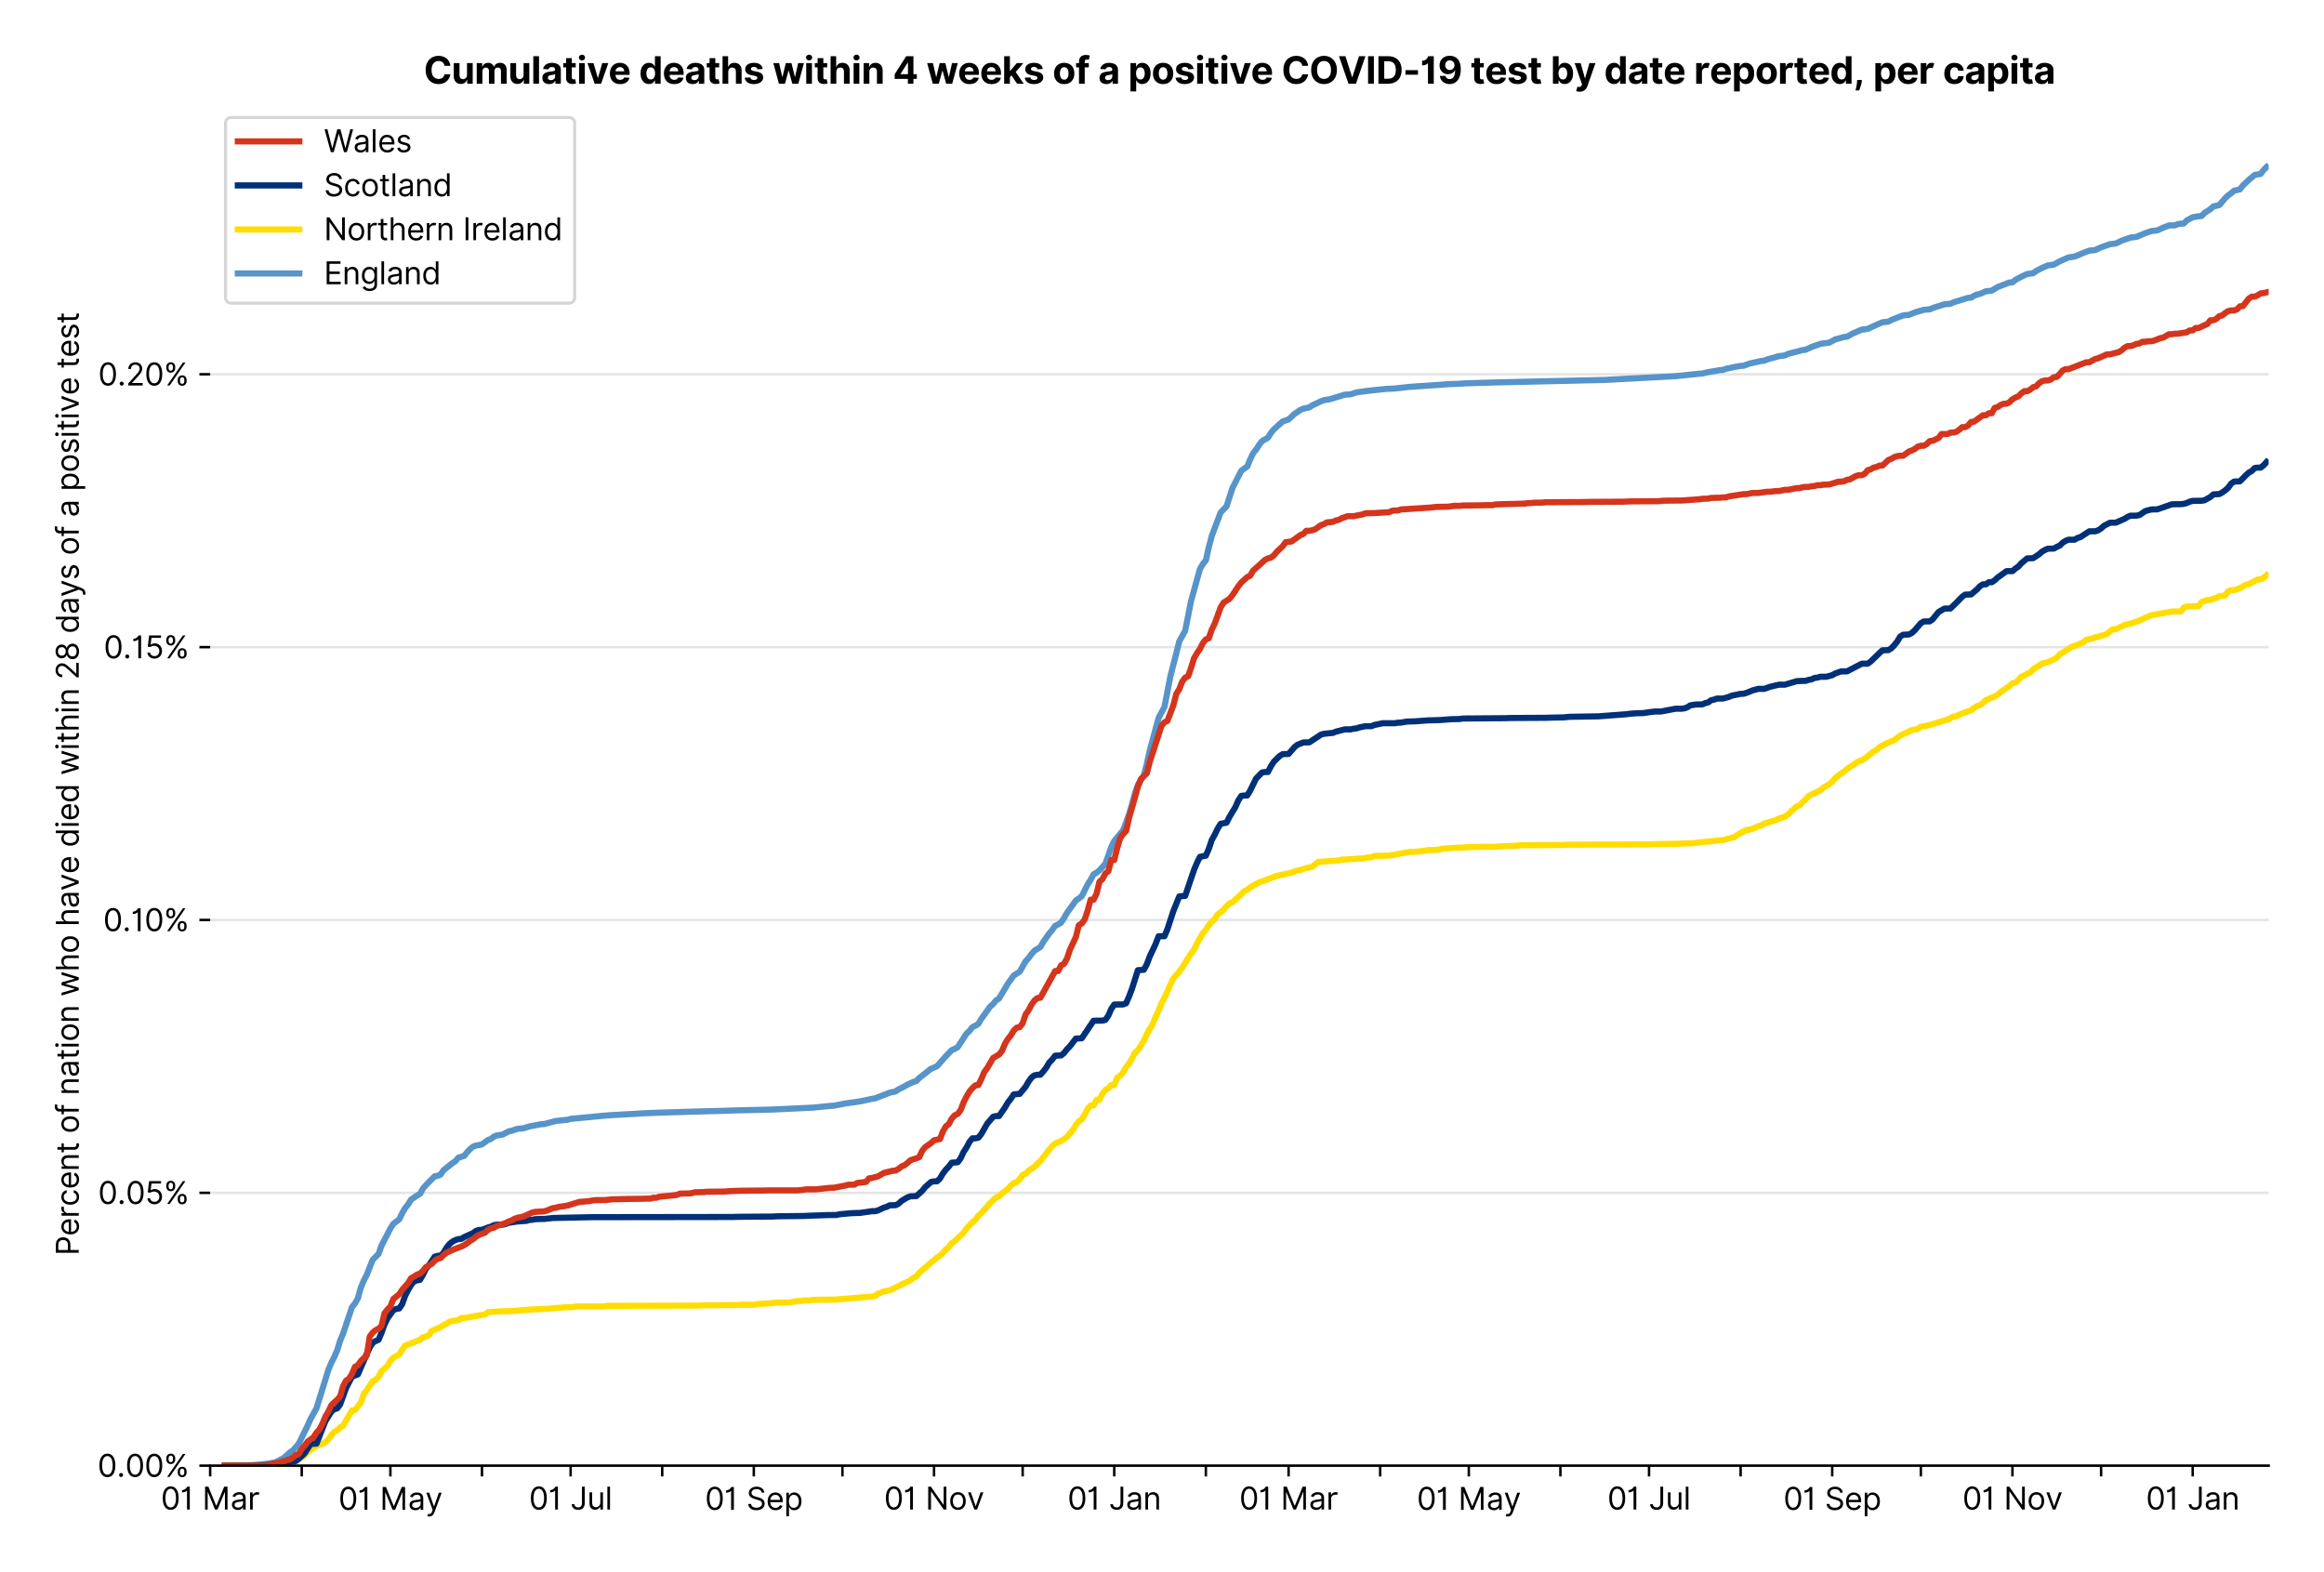 <?xml version="1.0" encoding="utf-8" standalone="no"?>
<!DOCTYPE svg PUBLIC "-//W3C//DTD SVG 1.1//EN"
  "http://www.w3.org/Graphics/SVG/1.1/DTD/svg11.dtd">
<svg xmlns:xlink="http://www.w3.org/1999/xlink" viewBox="0 0 755.962 511.234" xmlns="http://www.w3.org/2000/svg" version="1.1">
 <defs>
  <style type="text/css">*{stroke-linejoin: round; stroke-linecap: butt}</style>
 </defs>
 <g id="figure_1">
  <g id="patch_1">
   <path d="M 0 511.234 
L 755.962 511.234 
L 755.962 0 
L 0 0 
z
" style="fill: #ffffff"/>
  </g>
  <g id="axes_1">
   <g id="patch_2">
    <path d="M 68.362 476.745 
L 737.962 476.745 
L 737.962 33.225 
L 68.362 33.225 
z
" style="fill: #ffffff"/>
   </g>
   <g id="matplotlib.axis_1">
    <g id="xtick_1">
     <g id="line2d_1">
      <defs>
       <path id="m3256b9fcca" d="M 0 0 
L 0 3.5 
" style="stroke: #000000; stroke-width: 0.8"/>
      </defs>
      <g>
       <use xlink:href="#m3256b9fcca" x="68.362" y="476.745" style="stroke: #000000; stroke-width: 0.8"/>
      </g>
     </g>
     <g id="text_1">
      <!-- 01 Mar -->
      <g transform="translate(52.326 491.018)scale(0.1 -0.1)">
       <defs>
        <path id="Inter-Regular-30" d="M 2000 -64 
Q 1230 -64 806 561 
Q 382 1186 382 2327 
Q 382 3459 809 4088 
Q 1236 4718 2000 4718 
Q 2764 4718 3191 4088 
Q 3618 3459 3618 2327 
Q 3618 1186 3194 561 
Q 2771 -64 2000 -64 
z
M 2000 436 
Q 2509 436 2791 927 
Q 3073 1418 3073 2327 
Q 3073 3234 2789 3730 
Q 2505 4227 2000 4227 
Q 1496 4227 1211 3730 
Q 927 3234 927 2327 
Q 927 1418 1210 927 
Q 1493 436 2000 436 
z
" transform="scale(0.016)"/>
        <path id="Inter-Regular-31" d="M 1973 4655 
L 1973 0 
L 1409 0 
L 1409 3836 
L 1373 3836 
Q 1341 3773 1209 3692 
Q 1077 3611 868 3551 
Q 659 3491 391 3491 
L 391 3964 
Q 661 3964 859 4061 
Q 1057 4159 1190 4291 
Q 1323 4423 1392 4529 
Q 1461 4636 1473 4655 
L 1973 4655 
z
" transform="scale(0.016)"/>
        <path id="Inter-Regular-20" transform="scale(0.016)"/>
        <path id="Inter-Regular-4d" d="M 564 4655 
L 1236 4655 
L 2818 791 
L 2873 791 
L 4455 4655 
L 5127 4655 
L 5127 0 
L 4600 0 
L 4600 3536 
L 4555 3536 
L 3100 0 
L 2591 0 
L 1136 3536 
L 1091 3536 
L 1091 0 
L 564 0 
L 564 4655 
z
" transform="scale(0.016)"/>
        <path id="Inter-Regular-61" d="M 1518 -82 
Q 1186 -82 916 44 
Q 646 170 486 410 
Q 327 650 327 991 
Q 327 1291 445 1478 
Q 564 1666 761 1773 
Q 959 1880 1199 1933 
Q 1439 1986 1682 2018 
Q 2000 2059 2199 2080 
Q 2398 2102 2490 2154 
Q 2582 2207 2582 2336 
L 2582 2355 
Q 2582 2691 2399 2877 
Q 2216 3064 1846 3064 
Q 1461 3064 1243 2895 
Q 1025 2727 936 2536 
L 427 2718 
Q 564 3036 792 3214 
Q 1021 3393 1292 3464 
Q 1564 3536 1827 3536 
Q 1996 3536 2215 3496 
Q 2434 3457 2640 3334 
Q 2846 3211 2982 2963 
Q 3118 2716 3118 2300 
L 3118 0 
L 2582 0 
L 2582 473 
L 2555 473 
Q 2500 359 2373 229 
Q 2246 100 2034 9 
Q 1823 -82 1518 -82 
z
M 1600 400 
Q 1918 400 2137 525 
Q 2357 650 2469 847 
Q 2582 1045 2582 1264 
L 2582 1755 
Q 2548 1714 2433 1681 
Q 2318 1648 2169 1624 
Q 2021 1600 1881 1583 
Q 1741 1566 1655 1555 
Q 1446 1527 1265 1467 
Q 1084 1407 974 1287 
Q 864 1168 864 964 
Q 864 684 1072 542 
Q 1280 400 1600 400 
z
" transform="scale(0.016)"/>
        <path id="Inter-Regular-72" d="M 491 0 
L 491 3491 
L 1009 3491 
L 1009 2964 
L 1046 2964 
Q 1139 3223 1389 3384 
Q 1639 3545 1955 3545 
Q 2100 3545 2209 3511 
Q 2318 3477 2400 3418 
L 2218 2964 
Q 2161 2993 2085 3010 
Q 2009 3027 1909 3027 
Q 1527 3027 1277 2794 
Q 1027 2561 1027 2209 
L 1027 0 
L 491 0 
z
" transform="scale(0.016)"/>
       </defs>
       <use xlink:href="#Inter-Regular-30"/>
       <use xlink:href="#Inter-Regular-31" x="62.5"/>
       <use xlink:href="#Inter-Regular-20" x="106.676"/>
       <use xlink:href="#Inter-Regular-4d" x="134.801"/>
       <use xlink:href="#Inter-Regular-61" x="225.994"/>
       <use xlink:href="#Inter-Regular-72" x="282.386"/>
      </g>
     </g>
    </g>
    <g id="xtick_2">
     <g id="line2d_2">
      <g>
       <use xlink:href="#m3256b9fcca" x="98.156" y="476.745" style="stroke: #000000; stroke-width: 0.8"/>
      </g>
     </g>
    </g>
    <g id="xtick_3">
     <g id="line2d_3">
      <g>
       <use xlink:href="#m3256b9fcca" x="126.988" y="476.745" style="stroke: #000000; stroke-width: 0.8"/>
      </g>
     </g>
     <g id="text_2">
      <!-- 01 May -->
      <g transform="translate(110.085 491.117)scale(0.1 -0.1)">
       <defs>
        <path id="Inter-Regular-79" d="M 818 -1355 
Q 682 -1355 575 -1333 
Q 468 -1311 427 -1291 
L 564 -818 
Q 857 -893 1053 -814 
Q 1250 -736 1391 -345 
L 1509 -18 
L 218 3491 
L 800 3491 
L 1764 709 
L 1800 709 
L 2764 3491 
L 3346 3491 
L 1846 -564 
Q 1550 -1355 818 -1355 
z
" transform="scale(0.016)"/>
       </defs>
       <use xlink:href="#Inter-Regular-30"/>
       <use xlink:href="#Inter-Regular-31" x="62.5"/>
       <use xlink:href="#Inter-Regular-20" x="106.676"/>
       <use xlink:href="#Inter-Regular-4d" x="134.801"/>
       <use xlink:href="#Inter-Regular-61" x="225.994"/>
       <use xlink:href="#Inter-Regular-79" x="282.386"/>
      </g>
     </g>
    </g>
    <g id="xtick_4">
     <g id="line2d_4">
      <g>
       <use xlink:href="#m3256b9fcca" x="156.782" y="476.745" style="stroke: #000000; stroke-width: 0.8"/>
      </g>
     </g>
    </g>
    <g id="xtick_5">
     <g id="line2d_5">
      <g>
       <use xlink:href="#m3256b9fcca" x="185.614" y="476.745" style="stroke: #000000; stroke-width: 0.8"/>
      </g>
     </g>
     <g id="text_3">
      <!-- 01 Jul -->
      <g transform="translate(172.07 491.018)scale(0.1 -0.1)">
       <defs>
        <path id="Inter-Regular-4a" d="M 2346 4655 
L 2909 4655 
L 2909 1327 
Q 2909 657 2549 296 
Q 2189 -64 1582 -64 
Q 1200 -64 902 76 
Q 605 216 434 475 
Q 264 734 264 1091 
L 818 1091 
Q 818 795 1034 615 
Q 1250 436 1582 436 
Q 1948 436 2147 664 
Q 2346 893 2346 1327 
L 2346 4655 
z
" transform="scale(0.016)"/>
        <path id="Inter-Regular-75" d="M 2691 1427 
L 2691 3491 
L 3227 3491 
L 3227 0 
L 2691 0 
L 2691 591 
L 2655 591 
Q 2532 325 2273 140 
Q 2014 -45 1618 -45 
Q 1127 -45 809 280 
Q 491 605 491 1273 
L 491 3491 
L 1027 3491 
L 1027 1309 
Q 1027 927 1242 700 
Q 1457 473 1791 473 
Q 1991 473 2199 575 
Q 2407 677 2549 888 
Q 2691 1100 2691 1427 
z
" transform="scale(0.016)"/>
        <path id="Inter-Regular-6c" d="M 1027 4655 
L 1027 0 
L 491 0 
L 491 4655 
L 1027 4655 
z
" transform="scale(0.016)"/>
       </defs>
       <use xlink:href="#Inter-Regular-30"/>
       <use xlink:href="#Inter-Regular-31" x="62.5"/>
       <use xlink:href="#Inter-Regular-20" x="106.676"/>
       <use xlink:href="#Inter-Regular-4a" x="134.801"/>
       <use xlink:href="#Inter-Regular-75" x="189.063"/>
       <use xlink:href="#Inter-Regular-6c" x="247.159"/>
      </g>
     </g>
    </g>
    <g id="xtick_6">
     <g id="line2d_6">
      <g>
       <use xlink:href="#m3256b9fcca" x="215.407" y="476.745" style="stroke: #000000; stroke-width: 0.8"/>
      </g>
     </g>
    </g>
    <g id="xtick_7">
     <g id="line2d_7">
      <g>
       <use xlink:href="#m3256b9fcca" x="245.201" y="476.745" style="stroke: #000000; stroke-width: 0.8"/>
      </g>
     </g>
     <g id="text_4">
      <!-- 01 Sep -->
      <g transform="translate(229.313 491.117)scale(0.1 -0.1)">
       <defs>
        <path id="Inter-Regular-53" d="M 3109 3491 
Q 3068 3836 2777 4027 
Q 2486 4218 2064 4218 
Q 1600 4218 1318 3999 
Q 1036 3780 1036 3445 
Q 1036 3195 1189 3042 
Q 1343 2889 1553 2803 
Q 1764 2718 1936 2673 
L 2409 2545 
Q 2591 2498 2815 2414 
Q 3039 2330 3244 2185 
Q 3450 2041 3584 1816 
Q 3718 1591 3718 1264 
Q 3718 886 3521 581 
Q 3325 277 2949 97 
Q 2573 -82 2036 -82 
Q 1286 -82 845 272 
Q 405 627 364 1200 
L 946 1200 
Q 968 936 1124 764 
Q 1280 593 1519 510 
Q 1759 427 2036 427 
Q 2359 427 2616 533 
Q 2873 639 3023 828 
Q 3173 1018 3173 1273 
Q 3173 1505 3043 1650 
Q 2914 1795 2702 1886 
Q 2491 1977 2246 2045 
L 1673 2209 
Q 1127 2366 809 2657 
Q 491 2948 491 3418 
Q 491 3809 703 4101 
Q 916 4393 1276 4555 
Q 1636 4718 2082 4718 
Q 2532 4718 2882 4558 
Q 3232 4398 3437 4120 
Q 3643 3843 3655 3491 
L 3109 3491 
z
" transform="scale(0.016)"/>
        <path id="Inter-Regular-65" d="M 1955 -73 
Q 1450 -73 1085 151 
Q 721 375 524 778 
Q 327 1182 327 1718 
Q 327 2255 524 2665 
Q 721 3075 1074 3305 
Q 1427 3536 1900 3536 
Q 2173 3536 2439 3445 
Q 2705 3355 2923 3151 
Q 3141 2948 3270 2614 
Q 3400 2280 3400 1791 
L 3400 1564 
L 866 1564 
Q 884 1005 1183 707 
Q 1482 409 1955 409 
Q 2271 409 2498 545 
Q 2725 682 2827 955 
L 3346 809 
Q 3223 414 2854 170 
Q 2486 -73 1955 -73 
z
M 866 2027 
L 2855 2027 
Q 2855 2470 2595 2762 
Q 2336 3055 1900 3055 
Q 1593 3055 1368 2911 
Q 1143 2768 1013 2533 
Q 884 2298 866 2027 
z
" transform="scale(0.016)"/>
        <path id="Inter-Regular-70" d="M 491 -1309 
L 491 3491 
L 1009 3491 
L 1009 2936 
L 1073 2936 
Q 1132 3027 1237 3169 
Q 1343 3311 1542 3423 
Q 1741 3536 2082 3536 
Q 2523 3536 2859 3315 
Q 3196 3095 3384 2690 
Q 3573 2286 3573 1736 
Q 3573 1182 3384 776 
Q 3196 370 2861 148 
Q 2527 -73 2091 -73 
Q 1755 -73 1552 39 
Q 1350 152 1241 296 
Q 1132 441 1073 536 
L 1027 536 
L 1027 -1309 
L 491 -1309 
z
M 1018 1745 
Q 1018 1152 1276 780 
Q 1534 409 2018 409 
Q 2355 409 2581 587 
Q 2807 766 2921 1069 
Q 3036 1373 3036 1745 
Q 3036 2114 2923 2410 
Q 2811 2707 2585 2881 
Q 2359 3055 2018 3055 
Q 1527 3055 1272 2693 
Q 1018 2332 1018 1745 
z
" transform="scale(0.016)"/>
       </defs>
       <use xlink:href="#Inter-Regular-30"/>
       <use xlink:href="#Inter-Regular-31" x="62.5"/>
       <use xlink:href="#Inter-Regular-20" x="106.676"/>
       <use xlink:href="#Inter-Regular-53" x="134.801"/>
       <use xlink:href="#Inter-Regular-65" x="198.58"/>
       <use xlink:href="#Inter-Regular-70" x="256.818"/>
      </g>
     </g>
    </g>
    <g id="xtick_8">
     <g id="line2d_8">
      <g>
       <use xlink:href="#m3256b9fcca" x="274.033" y="476.745" style="stroke: #000000; stroke-width: 0.8"/>
      </g>
     </g>
    </g>
    <g id="xtick_9">
     <g id="line2d_9">
      <g>
       <use xlink:href="#m3256b9fcca" x="303.826" y="476.745" style="stroke: #000000; stroke-width: 0.8"/>
      </g>
     </g>
     <g id="text_5">
      <!-- 01 Nov -->
      <g transform="translate(287.555 491.018)scale(0.1 -0.1)">
       <defs>
        <path id="Inter-Regular-4e" d="M 4255 4655 
L 4255 0 
L 3709 0 
L 1173 3655 
L 1127 3655 
L 1127 0 
L 564 0 
L 564 4655 
L 1109 4655 
L 3655 991 
L 3700 991 
L 3700 4655 
L 4255 4655 
z
" transform="scale(0.016)"/>
        <path id="Inter-Regular-6f" d="M 1909 -73 
Q 1436 -73 1080 152 
Q 725 377 526 781 
Q 327 1186 327 1727 
Q 327 2273 526 2679 
Q 725 3086 1080 3311 
Q 1436 3536 1909 3536 
Q 2382 3536 2737 3311 
Q 3093 3086 3292 2679 
Q 3491 2273 3491 1727 
Q 3491 1186 3292 781 
Q 3093 377 2737 152 
Q 2382 -73 1909 -73 
z
M 1909 409 
Q 2268 409 2500 593 
Q 2732 777 2843 1077 
Q 2955 1377 2955 1727 
Q 2955 2077 2843 2379 
Q 2732 2682 2500 2868 
Q 2268 3055 1909 3055 
Q 1550 3055 1318 2868 
Q 1086 2682 975 2379 
Q 864 2077 864 1727 
Q 864 1377 975 1077 
Q 1086 777 1318 593 
Q 1550 409 1909 409 
z
" transform="scale(0.016)"/>
        <path id="Inter-Regular-76" d="M 3346 3491 
L 2055 0 
L 1509 0 
L 218 3491 
L 800 3491 
L 1764 709 
L 1800 709 
L 2764 3491 
L 3346 3491 
z
" transform="scale(0.016)"/>
       </defs>
       <use xlink:href="#Inter-Regular-30"/>
       <use xlink:href="#Inter-Regular-31" x="62.5"/>
       <use xlink:href="#Inter-Regular-20" x="106.676"/>
       <use xlink:href="#Inter-Regular-4e" x="134.801"/>
       <use xlink:href="#Inter-Regular-6f" x="210.085"/>
       <use xlink:href="#Inter-Regular-76" x="269.744"/>
      </g>
     </g>
    </g>
    <g id="xtick_10">
     <g id="line2d_10">
      <g>
       <use xlink:href="#m3256b9fcca" x="332.659" y="476.745" style="stroke: #000000; stroke-width: 0.8"/>
      </g>
     </g>
    </g>
    <g id="xtick_11">
     <g id="line2d_11">
      <g>
       <use xlink:href="#m3256b9fcca" x="362.452" y="476.745" style="stroke: #000000; stroke-width: 0.8"/>
      </g>
     </g>
     <g id="text_6">
      <!-- 01 Jan -->
      <g transform="translate(347.253 491.018)scale(0.1 -0.1)">
       <defs>
        <path id="Inter-Regular-6e" d="M 1027 2100 
L 1027 0 
L 491 0 
L 491 3491 
L 1009 3491 
L 1009 2945 
L 1055 2945 
Q 1177 3211 1427 3373 
Q 1677 3536 2073 3536 
Q 2602 3536 2928 3211 
Q 3255 2886 3255 2218 
L 3255 0 
L 2718 0 
L 2718 2182 
Q 2718 2593 2504 2824 
Q 2291 3055 1918 3055 
Q 1534 3055 1280 2806 
Q 1027 2557 1027 2100 
z
" transform="scale(0.016)"/>
       </defs>
       <use xlink:href="#Inter-Regular-30"/>
       <use xlink:href="#Inter-Regular-31" x="62.5"/>
       <use xlink:href="#Inter-Regular-20" x="106.676"/>
       <use xlink:href="#Inter-Regular-4a" x="134.801"/>
       <use xlink:href="#Inter-Regular-61" x="189.063"/>
       <use xlink:href="#Inter-Regular-6e" x="245.455"/>
      </g>
     </g>
    </g>
    <g id="xtick_12">
     <g id="line2d_12">
      <g>
       <use xlink:href="#m3256b9fcca" x="392.245" y="476.745" style="stroke: #000000; stroke-width: 0.8"/>
      </g>
     </g>
    </g>
    <g id="xtick_13">
     <g id="line2d_13">
      <g>
       <use xlink:href="#m3256b9fcca" x="419.155" y="476.745" style="stroke: #000000; stroke-width: 0.8"/>
      </g>
     </g>
     <g id="text_7">
      <!-- 01 Mar -->
      <g transform="translate(403.119 491.018)scale(0.1 -0.1)">
       <use xlink:href="#Inter-Regular-30"/>
       <use xlink:href="#Inter-Regular-31" x="62.5"/>
       <use xlink:href="#Inter-Regular-20" x="106.676"/>
       <use xlink:href="#Inter-Regular-4d" x="134.801"/>
       <use xlink:href="#Inter-Regular-61" x="225.994"/>
       <use xlink:href="#Inter-Regular-72" x="282.386"/>
      </g>
     </g>
    </g>
    <g id="xtick_14">
     <g id="line2d_14">
      <g>
       <use xlink:href="#m3256b9fcca" x="448.949" y="476.745" style="stroke: #000000; stroke-width: 0.8"/>
      </g>
     </g>
    </g>
    <g id="xtick_15">
     <g id="line2d_15">
      <g>
       <use xlink:href="#m3256b9fcca" x="477.781" y="476.745" style="stroke: #000000; stroke-width: 0.8"/>
      </g>
     </g>
     <g id="text_8">
      <!-- 01 May -->
      <g transform="translate(460.878 491.117)scale(0.1 -0.1)">
       <use xlink:href="#Inter-Regular-30"/>
       <use xlink:href="#Inter-Regular-31" x="62.5"/>
       <use xlink:href="#Inter-Regular-20" x="106.676"/>
       <use xlink:href="#Inter-Regular-4d" x="134.801"/>
       <use xlink:href="#Inter-Regular-61" x="225.994"/>
       <use xlink:href="#Inter-Regular-79" x="282.386"/>
      </g>
     </g>
    </g>
    <g id="xtick_16">
     <g id="line2d_16">
      <g>
       <use xlink:href="#m3256b9fcca" x="507.574" y="476.745" style="stroke: #000000; stroke-width: 0.8"/>
      </g>
     </g>
    </g>
    <g id="xtick_17">
     <g id="line2d_17">
      <g>
       <use xlink:href="#m3256b9fcca" x="536.407" y="476.745" style="stroke: #000000; stroke-width: 0.8"/>
      </g>
     </g>
     <g id="text_9">
      <!-- 01 Jul -->
      <g transform="translate(522.863 491.018)scale(0.1 -0.1)">
       <use xlink:href="#Inter-Regular-30"/>
       <use xlink:href="#Inter-Regular-31" x="62.5"/>
       <use xlink:href="#Inter-Regular-20" x="106.676"/>
       <use xlink:href="#Inter-Regular-4a" x="134.801"/>
       <use xlink:href="#Inter-Regular-75" x="189.063"/>
       <use xlink:href="#Inter-Regular-6c" x="247.159"/>
      </g>
     </g>
    </g>
    <g id="xtick_18">
     <g id="line2d_18">
      <g>
       <use xlink:href="#m3256b9fcca" x="566.2" y="476.745" style="stroke: #000000; stroke-width: 0.8"/>
      </g>
     </g>
    </g>
    <g id="xtick_19">
     <g id="line2d_19">
      <g>
       <use xlink:href="#m3256b9fcca" x="595.993" y="476.745" style="stroke: #000000; stroke-width: 0.8"/>
      </g>
     </g>
     <g id="text_10">
      <!-- 01 Sep -->
      <g transform="translate(580.106 491.117)scale(0.1 -0.1)">
       <use xlink:href="#Inter-Regular-30"/>
       <use xlink:href="#Inter-Regular-31" x="62.5"/>
       <use xlink:href="#Inter-Regular-20" x="106.676"/>
       <use xlink:href="#Inter-Regular-53" x="134.801"/>
       <use xlink:href="#Inter-Regular-65" x="198.58"/>
       <use xlink:href="#Inter-Regular-70" x="256.818"/>
      </g>
     </g>
    </g>
    <g id="xtick_20">
     <g id="line2d_20">
      <g>
       <use xlink:href="#m3256b9fcca" x="624.826" y="476.745" style="stroke: #000000; stroke-width: 0.8"/>
      </g>
     </g>
    </g>
    <g id="xtick_21">
     <g id="line2d_21">
      <g>
       <use xlink:href="#m3256b9fcca" x="654.619" y="476.745" style="stroke: #000000; stroke-width: 0.8"/>
      </g>
     </g>
     <g id="text_11">
      <!-- 01 Nov -->
      <g transform="translate(638.348 491.018)scale(0.1 -0.1)">
       <use xlink:href="#Inter-Regular-30"/>
       <use xlink:href="#Inter-Regular-31" x="62.5"/>
       <use xlink:href="#Inter-Regular-20" x="106.676"/>
       <use xlink:href="#Inter-Regular-4e" x="134.801"/>
       <use xlink:href="#Inter-Regular-6f" x="210.085"/>
       <use xlink:href="#Inter-Regular-76" x="269.744"/>
      </g>
     </g>
    </g>
    <g id="xtick_22">
     <g id="line2d_22">
      <g>
       <use xlink:href="#m3256b9fcca" x="683.451" y="476.745" style="stroke: #000000; stroke-width: 0.8"/>
      </g>
     </g>
    </g>
    <g id="xtick_23">
     <g id="line2d_23">
      <g>
       <use xlink:href="#m3256b9fcca" x="713.245" y="476.745" style="stroke: #000000; stroke-width: 0.8"/>
      </g>
     </g>
     <g id="text_12">
      <!-- 01 Jan -->
      <g transform="translate(698.046 491.018)scale(0.1 -0.1)">
       <use xlink:href="#Inter-Regular-30"/>
       <use xlink:href="#Inter-Regular-31" x="62.5"/>
       <use xlink:href="#Inter-Regular-20" x="106.676"/>
       <use xlink:href="#Inter-Regular-4a" x="134.801"/>
       <use xlink:href="#Inter-Regular-61" x="189.063"/>
       <use xlink:href="#Inter-Regular-6e" x="245.455"/>
      </g>
     </g>
    </g>
   </g>
   <g id="matplotlib.axis_2">
    <g id="ytick_1">
     <g id="line2d_24">
      <path d="M 68.362 476.745 
L 737.962 476.745 
" clip-path="url(#p2e870bd818)" style="fill: none; stroke: #e5e5e5; stroke-width: 0.8; stroke-linecap: square"/>
     </g>
     <g id="line2d_25">
      <defs>
       <path id="mfd66d05c6f" d="M 0 0 
L -3.5 0 
" style="stroke: #000000; stroke-width: 0.8"/>
      </defs>
      <g>
       <use xlink:href="#mfd66d05c6f" x="68.362" y="476.745" style="stroke: #000000; stroke-width: 0.8"/>
      </g>
     </g>
     <g id="text_13">
      <!-- 0.00% -->
      <g transform="translate(31.731 480.382)scale(0.1 -0.1)">
       <defs>
        <path id="Inter-Regular-2e" d="M 882 -36 
Q 714 -36 593 84 
Q 473 205 473 373 
Q 473 541 593 661 
Q 714 782 882 782 
Q 1050 782 1170 661 
Q 1291 541 1291 373 
Q 1291 205 1170 84 
Q 1050 -36 882 -36 
z
" transform="scale(0.016)"/>
        <path id="Inter-Regular-25" d="M 2855 873 
L 2855 1118 
Q 2855 1373 2960 1585 
Q 3066 1798 3269 1926 
Q 3473 2055 3764 2055 
Q 4059 2055 4259 1926 
Q 4459 1798 4561 1585 
Q 4664 1373 4664 1118 
L 4664 873 
Q 4664 618 4560 405 
Q 4457 193 4256 64 
Q 4055 -64 3764 -64 
Q 3468 -64 3266 64 
Q 3064 193 2959 405 
Q 2855 618 2855 873 
z
M 536 3536 
L 536 3782 
Q 536 4036 642 4248 
Q 748 4461 951 4589 
Q 1155 4718 1446 4718 
Q 1741 4718 1941 4589 
Q 2141 4461 2243 4248 
Q 2346 4036 2346 3782 
L 2346 3536 
Q 2346 3282 2242 3069 
Q 2139 2857 1937 2728 
Q 1736 2600 1446 2600 
Q 1150 2600 948 2728 
Q 746 2857 641 3069 
Q 536 3282 536 3536 
z
M 709 0 
L 3909 4655 
L 4427 4655 
L 1227 0 
L 709 0 
z
M 3318 1118 
L 3318 873 
Q 3318 661 3418 494 
Q 3518 327 3764 327 
Q 4002 327 4101 494 
Q 4200 661 4200 873 
L 4200 1118 
Q 4200 1330 4104 1497 
Q 4009 1664 3764 1664 
Q 3525 1664 3421 1497 
Q 3318 1330 3318 1118 
z
M 1000 3782 
L 1000 3536 
Q 1000 3325 1100 3158 
Q 1200 2991 1446 2991 
Q 1684 2991 1783 3158 
Q 1882 3325 1882 3536 
L 1882 3782 
Q 1882 3993 1786 4160 
Q 1691 4327 1446 4327 
Q 1207 4327 1103 4160 
Q 1000 3993 1000 3782 
z
" transform="scale(0.016)"/>
       </defs>
       <use xlink:href="#Inter-Regular-30"/>
       <use xlink:href="#Inter-Regular-2e" x="62.5"/>
       <use xlink:href="#Inter-Regular-30" x="90.057"/>
       <use xlink:href="#Inter-Regular-30" x="152.557"/>
       <use xlink:href="#Inter-Regular-25" x="215.057"/>
      </g>
     </g>
    </g>
    <g id="ytick_2">
     <g id="line2d_26">
      <path d="M 68.362 387.995 
L 737.962 387.995 
" clip-path="url(#p2e870bd818)" style="fill: none; stroke: #e5e5e5; stroke-width: 0.8; stroke-linecap: square"/>
     </g>
     <g id="line2d_27">
      <g>
       <use xlink:href="#mfd66d05c6f" x="68.362" y="387.995" style="stroke: #000000; stroke-width: 0.8"/>
      </g>
     </g>
     <g id="text_14">
      <!-- 0.05% -->
      <g transform="translate(31.902 391.631)scale(0.1 -0.1)">
       <defs>
        <path id="Inter-Regular-35" d="M 1936 -64 
Q 1536 -64 1216 95 
Q 896 255 702 532 
Q 509 809 491 1164 
L 1036 1164 
Q 1068 848 1324 642 
Q 1580 436 1936 436 
Q 2223 436 2447 570 
Q 2671 705 2799 940 
Q 2927 1175 2927 1473 
Q 2927 1777 2794 2017 
Q 2661 2257 2429 2395 
Q 2198 2534 1900 2536 
Q 1686 2539 1461 2472 
Q 1236 2405 1091 2300 
L 564 2364 
L 846 4655 
L 3264 4655 
L 3264 4155 
L 1318 4155 
L 1155 2782 
L 1182 2782 
Q 1325 2895 1541 2970 
Q 1757 3045 1991 3045 
Q 2418 3045 2753 2842 
Q 3089 2639 3281 2286 
Q 3473 1934 3473 1482 
Q 3473 1036 3274 687 
Q 3075 339 2727 137 
Q 2380 -64 1936 -64 
z
" transform="scale(0.016)"/>
       </defs>
       <use xlink:href="#Inter-Regular-30"/>
       <use xlink:href="#Inter-Regular-2e" x="62.5"/>
       <use xlink:href="#Inter-Regular-30" x="90.057"/>
       <use xlink:href="#Inter-Regular-35" x="152.557"/>
       <use xlink:href="#Inter-Regular-25" x="213.352"/>
      </g>
     </g>
    </g>
    <g id="ytick_3">
     <g id="line2d_28">
      <path d="M 68.362 299.244 
L 737.962 299.244 
" clip-path="url(#p2e870bd818)" style="fill: none; stroke: #e5e5e5; stroke-width: 0.8; stroke-linecap: square"/>
     </g>
     <g id="line2d_29">
      <g>
       <use xlink:href="#mfd66d05c6f" x="68.362" y="299.244" style="stroke: #000000; stroke-width: 0.8"/>
      </g>
     </g>
     <g id="text_15">
      <!-- 0.10% -->
      <g transform="translate(33.564 302.881)scale(0.1 -0.1)">
       <use xlink:href="#Inter-Regular-30"/>
       <use xlink:href="#Inter-Regular-2e" x="62.5"/>
       <use xlink:href="#Inter-Regular-31" x="90.057"/>
       <use xlink:href="#Inter-Regular-30" x="134.233"/>
       <use xlink:href="#Inter-Regular-25" x="196.733"/>
      </g>
     </g>
    </g>
    <g id="ytick_4">
     <g id="line2d_30">
      <path d="M 68.362 210.494 
L 737.962 210.494 
" clip-path="url(#p2e870bd818)" style="fill: none; stroke: #e5e5e5; stroke-width: 0.8; stroke-linecap: square"/>
     </g>
     <g id="line2d_31">
      <g>
       <use xlink:href="#mfd66d05c6f" x="68.362" y="210.494" style="stroke: #000000; stroke-width: 0.8"/>
      </g>
     </g>
     <g id="text_16">
      <!-- 0.15% -->
      <g transform="translate(33.734 214.131)scale(0.1 -0.1)">
       <use xlink:href="#Inter-Regular-30"/>
       <use xlink:href="#Inter-Regular-2e" x="62.5"/>
       <use xlink:href="#Inter-Regular-31" x="90.057"/>
       <use xlink:href="#Inter-Regular-35" x="134.233"/>
       <use xlink:href="#Inter-Regular-25" x="195.028"/>
      </g>
     </g>
    </g>
    <g id="ytick_5">
     <g id="line2d_32">
      <path d="M 68.362 121.744 
L 737.962 121.744 
" clip-path="url(#p2e870bd818)" style="fill: none; stroke: #e5e5e5; stroke-width: 0.8; stroke-linecap: square"/>
     </g>
     <g id="line2d_33">
      <g>
       <use xlink:href="#mfd66d05c6f" x="68.362" y="121.744" style="stroke: #000000; stroke-width: 0.8"/>
      </g>
     </g>
     <g id="text_17">
      <!-- 0.20% -->
      <g transform="translate(31.93 125.381)scale(0.1 -0.1)">
       <defs>
        <path id="Inter-Regular-32" d="M 482 0 
L 482 409 
L 2018 2091 
Q 2289 2386 2464 2605 
Q 2639 2825 2724 3019 
Q 2809 3214 2809 3427 
Q 2809 3795 2553 4011 
Q 2298 4227 1918 4227 
Q 1514 4227 1275 3985 
Q 1036 3743 1036 3345 
L 500 3345 
Q 500 3755 688 4064 
Q 877 4373 1203 4545 
Q 1530 4718 1936 4718 
Q 2346 4718 2661 4545 
Q 2977 4373 3156 4079 
Q 3336 3786 3336 3427 
Q 3336 3170 3244 2926 
Q 3152 2682 2926 2383 
Q 2700 2084 2300 1655 
L 1255 536 
L 1255 500 
L 3418 500 
L 3418 0 
L 482 0 
z
" transform="scale(0.016)"/>
       </defs>
       <use xlink:href="#Inter-Regular-30"/>
       <use xlink:href="#Inter-Regular-2e" x="62.5"/>
       <use xlink:href="#Inter-Regular-32" x="90.057"/>
       <use xlink:href="#Inter-Regular-30" x="150.568"/>
       <use xlink:href="#Inter-Regular-25" x="213.068"/>
      </g>
     </g>
    </g>
    <g id="text_18">
     <!-- Percent of nation who have died within 28 days of a positive test -->
     <g transform="translate(25.614 408.396)rotate(-90)scale(0.1 -0.1)">
      <defs>
       <path id="Inter-Regular-50" d="M 564 0 
L 564 4655 
L 2136 4655 
Q 2684 4655 3033 4458 
Q 3382 4261 3550 3927 
Q 3718 3593 3718 3182 
Q 3718 2770 3551 2434 
Q 3384 2098 3036 1899 
Q 2689 1700 2146 1700 
L 1127 1700 
L 1127 0 
L 564 0 
z
M 1127 2200 
L 2127 2200 
Q 2689 2200 2926 2482 
Q 3164 2764 3164 3182 
Q 3164 3602 2925 3878 
Q 2686 4155 2118 4155 
L 1127 4155 
L 1127 2200 
z
" transform="scale(0.016)"/>
       <path id="Inter-Regular-63" d="M 1909 -73 
Q 1418 -73 1063 159 
Q 709 391 518 798 
Q 327 1205 327 1727 
Q 327 2259 524 2667 
Q 721 3075 1074 3305 
Q 1427 3536 1900 3536 
Q 2268 3536 2563 3400 
Q 2859 3264 3047 3018 
Q 3236 2773 3282 2445 
L 2746 2445 
Q 2684 2684 2474 2869 
Q 2264 3055 1909 3055 
Q 1439 3055 1151 2697 
Q 864 2339 864 1745 
Q 864 1139 1148 774 
Q 1432 409 1909 409 
Q 2223 409 2447 570 
Q 2671 732 2746 1018 
L 3282 1018 
Q 3236 709 3058 462 
Q 2880 216 2588 71 
Q 2296 -73 1909 -73 
z
" transform="scale(0.016)"/>
       <path id="Inter-Regular-74" d="M 2009 3491 
L 2009 3036 
L 1264 3036 
L 1264 1000 
Q 1264 773 1331 660 
Q 1398 548 1503 510 
Q 1609 473 1727 473 
Q 1816 473 1873 483 
Q 1930 493 1964 500 
L 2073 18 
Q 2018 -2 1920 -23 
Q 1823 -45 1673 -45 
Q 1446 -45 1228 52 
Q 1011 150 869 350 
Q 727 550 727 855 
L 727 3036 
L 200 3036 
L 200 3491 
L 727 3491 
L 727 4327 
L 1264 4327 
L 1264 3491 
L 2009 3491 
z
" transform="scale(0.016)"/>
       <path id="Inter-Regular-66" d="M 2046 3491 
L 2046 3036 
L 1264 3036 
L 1264 0 
L 727 0 
L 727 3036 
L 164 3036 
L 164 3491 
L 727 3491 
L 727 3973 
Q 727 4273 868 4473 
Q 1009 4673 1234 4773 
Q 1459 4873 1709 4873 
Q 1907 4873 2032 4841 
Q 2157 4809 2218 4782 
L 2064 4318 
Q 2023 4332 1951 4352 
Q 1880 4373 1764 4373 
Q 1498 4373 1381 4239 
Q 1264 4105 1264 3845 
L 1264 3491 
L 2046 3491 
z
" transform="scale(0.016)"/>
       <path id="Inter-Regular-69" d="M 491 0 
L 491 3491 
L 1027 3491 
L 1027 0 
L 491 0 
z
M 764 4073 
Q 607 4073 494 4179 
Q 382 4286 382 4436 
Q 382 4586 494 4693 
Q 607 4800 764 4800 
Q 921 4800 1033 4693 
Q 1146 4586 1146 4436 
Q 1146 4286 1033 4179 
Q 921 4073 764 4073 
z
" transform="scale(0.016)"/>
       <path id="Inter-Regular-77" d="M 1282 0 
L 218 3491 
L 782 3491 
L 1536 818 
L 1573 818 
L 2318 3491 
L 2891 3491 
L 3627 827 
L 3664 827 
L 4418 3491 
L 4982 3491 
L 3918 0 
L 3391 0 
L 2627 2682 
L 2573 2682 
L 1809 0 
L 1282 0 
z
" transform="scale(0.016)"/>
       <path id="Inter-Regular-68" d="M 1027 2100 
L 1027 0 
L 491 0 
L 491 4655 
L 1027 4655 
L 1027 2945 
L 1073 2945 
Q 1196 3216 1442 3376 
Q 1689 3536 2100 3536 
Q 2636 3536 2963 3213 
Q 3291 2891 3291 2218 
L 3291 0 
L 2755 0 
L 2755 2182 
Q 2755 2598 2540 2826 
Q 2325 3055 1946 3055 
Q 1548 3055 1287 2806 
Q 1027 2557 1027 2100 
z
" transform="scale(0.016)"/>
       <path id="Inter-Regular-64" d="M 1809 -73 
Q 1373 -73 1039 148 
Q 705 370 516 776 
Q 327 1182 327 1736 
Q 327 2286 516 2690 
Q 705 3095 1041 3315 
Q 1377 3536 1818 3536 
Q 2159 3536 2358 3423 
Q 2557 3311 2662 3169 
Q 2768 3027 2827 2936 
L 2873 2936 
L 2873 4655 
L 3409 4655 
L 3409 0 
L 2891 0 
L 2891 536 
L 2827 536 
Q 2768 441 2659 296 
Q 2550 152 2348 39 
Q 2146 -73 1809 -73 
z
M 1882 409 
Q 2366 409 2624 780 
Q 2882 1152 2882 1745 
Q 2882 2332 2627 2693 
Q 2373 3055 1882 3055 
Q 1541 3055 1315 2881 
Q 1089 2707 976 2410 
Q 864 2114 864 1745 
Q 864 1373 978 1069 
Q 1093 766 1319 587 
Q 1546 409 1882 409 
z
" transform="scale(0.016)"/>
       <path id="Inter-Regular-38" d="M 1973 -64 
Q 1505 -64 1147 103 
Q 789 270 589 564 
Q 389 859 391 1236 
Q 389 1532 507 1783 
Q 625 2034 830 2203 
Q 1036 2373 1291 2418 
L 1291 2445 
Q 957 2532 759 2821 
Q 561 3111 564 3482 
Q 561 3836 743 4115 
Q 925 4395 1244 4556 
Q 1564 4718 1973 4718 
Q 2377 4718 2695 4556 
Q 3014 4395 3197 4115 
Q 3380 3836 3382 3482 
Q 3380 3111 3181 2821 
Q 2982 2532 2655 2445 
L 2655 2418 
Q 2907 2373 3109 2203 
Q 3311 2034 3431 1783 
Q 3552 1532 3555 1236 
Q 3552 859 3351 564 
Q 3150 270 2794 103 
Q 2439 -64 1973 -64 
z
M 1973 436 
Q 2446 436 2722 662 
Q 2998 889 3000 1264 
Q 2998 1527 2864 1729 
Q 2730 1932 2499 2048 
Q 2268 2164 1973 2164 
Q 1675 2164 1442 2048 
Q 1209 1932 1076 1729 
Q 943 1527 946 1264 
Q 943 889 1218 662 
Q 1493 436 1973 436 
z
M 1973 2645 
Q 2348 2645 2591 2864 
Q 2834 3084 2836 3445 
Q 2834 3800 2596 4013 
Q 2359 4227 1973 4227 
Q 1582 4227 1344 4013 
Q 1107 3800 1109 3445 
Q 1107 3084 1349 2864 
Q 1591 2645 1973 2645 
z
" transform="scale(0.016)"/>
       <path id="Inter-Regular-73" d="M 2964 2709 
L 2482 2573 
Q 2411 2755 2245 2914 
Q 2080 3073 1727 3073 
Q 1407 3073 1194 2926 
Q 982 2780 982 2555 
Q 982 2355 1127 2239 
Q 1273 2123 1582 2045 
L 2100 1918 
Q 3027 1691 3027 973 
Q 3027 673 2855 436 
Q 2684 200 2377 63 
Q 2071 -73 1664 -73 
Q 1130 -73 780 159 
Q 430 391 336 836 
L 846 964 
Q 989 400 1655 400 
Q 2030 400 2251 560 
Q 2473 720 2473 945 
Q 2473 1316 1955 1436 
L 1373 1573 
Q 893 1686 669 1926 
Q 446 2166 446 2527 
Q 446 2823 613 3050 
Q 780 3277 1069 3406 
Q 1359 3536 1727 3536 
Q 2246 3536 2542 3309 
Q 2839 3082 2964 2709 
z
" transform="scale(0.016)"/>
      </defs>
      <use xlink:href="#Inter-Regular-50"/>
      <use xlink:href="#Inter-Regular-65" x="63.494"/>
      <use xlink:href="#Inter-Regular-72" x="121.733"/>
      <use xlink:href="#Inter-Regular-63" x="160.085"/>
      <use xlink:href="#Inter-Regular-65" x="215.909"/>
      <use xlink:href="#Inter-Regular-6e" x="274.148"/>
      <use xlink:href="#Inter-Regular-74" x="332.671"/>
      <use xlink:href="#Inter-Regular-20" x="369.034"/>
      <use xlink:href="#Inter-Regular-6f" x="397.159"/>
      <use xlink:href="#Inter-Regular-66" x="456.818"/>
      <use xlink:href="#Inter-Regular-20" x="492.898"/>
      <use xlink:href="#Inter-Regular-6e" x="521.023"/>
      <use xlink:href="#Inter-Regular-61" x="579.546"/>
      <use xlink:href="#Inter-Regular-74" x="635.938"/>
      <use xlink:href="#Inter-Regular-69" x="672.301"/>
      <use xlink:href="#Inter-Regular-6f" x="696.023"/>
      <use xlink:href="#Inter-Regular-6e" x="755.682"/>
      <use xlink:href="#Inter-Regular-20" x="814.205"/>
      <use xlink:href="#Inter-Regular-77" x="842.33"/>
      <use xlink:href="#Inter-Regular-68" x="923.58"/>
      <use xlink:href="#Inter-Regular-6f" x="982.671"/>
      <use xlink:href="#Inter-Regular-20" x="1042.33"/>
      <use xlink:href="#Inter-Regular-68" x="1070.455"/>
      <use xlink:href="#Inter-Regular-61" x="1129.546"/>
      <use xlink:href="#Inter-Regular-76" x="1185.938"/>
      <use xlink:href="#Inter-Regular-65" x="1241.62"/>
      <use xlink:href="#Inter-Regular-20" x="1299.858"/>
      <use xlink:href="#Inter-Regular-64" x="1327.983"/>
      <use xlink:href="#Inter-Regular-69" x="1390.057"/>
      <use xlink:href="#Inter-Regular-65" x="1413.779"/>
      <use xlink:href="#Inter-Regular-64" x="1472.017"/>
      <use xlink:href="#Inter-Regular-20" x="1534.091"/>
      <use xlink:href="#Inter-Regular-77" x="1562.216"/>
      <use xlink:href="#Inter-Regular-69" x="1643.466"/>
      <use xlink:href="#Inter-Regular-74" x="1667.188"/>
      <use xlink:href="#Inter-Regular-68" x="1703.551"/>
      <use xlink:href="#Inter-Regular-69" x="1762.642"/>
      <use xlink:href="#Inter-Regular-6e" x="1786.364"/>
      <use xlink:href="#Inter-Regular-20" x="1844.887"/>
      <use xlink:href="#Inter-Regular-32" x="1873.012"/>
      <use xlink:href="#Inter-Regular-38" x="1933.523"/>
      <use xlink:href="#Inter-Regular-20" x="1995.171"/>
      <use xlink:href="#Inter-Regular-64" x="2023.296"/>
      <use xlink:href="#Inter-Regular-61" x="2085.37"/>
      <use xlink:href="#Inter-Regular-79" x="2141.762"/>
      <use xlink:href="#Inter-Regular-73" x="2197.444"/>
      <use xlink:href="#Inter-Regular-20" x="2249.716"/>
      <use xlink:href="#Inter-Regular-6f" x="2277.841"/>
      <use xlink:href="#Inter-Regular-66" x="2337.5"/>
      <use xlink:href="#Inter-Regular-20" x="2373.58"/>
      <use xlink:href="#Inter-Regular-61" x="2401.705"/>
      <use xlink:href="#Inter-Regular-20" x="2458.097"/>
      <use xlink:href="#Inter-Regular-70" x="2486.222"/>
      <use xlink:href="#Inter-Regular-6f" x="2547.16"/>
      <use xlink:href="#Inter-Regular-73" x="2606.819"/>
      <use xlink:href="#Inter-Regular-69" x="2659.091"/>
      <use xlink:href="#Inter-Regular-74" x="2682.813"/>
      <use xlink:href="#Inter-Regular-69" x="2719.177"/>
      <use xlink:href="#Inter-Regular-76" x="2742.898"/>
      <use xlink:href="#Inter-Regular-65" x="2798.58"/>
      <use xlink:href="#Inter-Regular-20" x="2856.819"/>
      <use xlink:href="#Inter-Regular-74" x="2884.944"/>
      <use xlink:href="#Inter-Regular-65" x="2921.307"/>
      <use xlink:href="#Inter-Regular-73" x="2979.546"/>
      <use xlink:href="#Inter-Regular-74" x="3031.819"/>
     </g>
    </g>
   </g>
   <g id="line2d_34">
    <path d="M 73.168 476.742 
L 81.818 476.613 
L 86.623 476.161 
L 89.506 475.706 
L 91.428 474.698 
L 92.389 474.168 
L 94.312 472.442 
L 95.273 471.83 
L 97.195 469.567 
L 100.078 463.697 
L 101.039 461.534 
L 102.961 458.053 
L 106.806 445.636 
L 107.767 443.298 
L 108.728 441.402 
L 109.689 439.224 
L 110.65 436.063 
L 111.611 433.771 
L 114.494 425.184 
L 115.455 423.991 
L 116.416 422.308 
L 117.377 418.806 
L 118.338 416.53 
L 119.3 414.665 
L 121.222 409.8 
L 123.144 407.867 
L 124.105 405.161 
L 126.988 399.605 
L 127.949 398.083 
L 129.871 396.611 
L 130.832 394.605 
L 131.794 392.945 
L 132.755 391.762 
L 133.716 390.198 
L 135.638 388.893 
L 136.599 388.347 
L 137.56 386.655 
L 138.521 385.518 
L 141.404 382.596 
L 142.365 382.461 
L 143.326 382.041 
L 144.288 380.638 
L 147.171 378.327 
L 148.132 377.709 
L 149.093 376.573 
L 151.015 375.973 
L 151.976 374.73 
L 152.937 373.742 
L 153.898 372.969 
L 154.859 372.602 
L 155.82 372.48 
L 156.782 372.232 
L 158.704 370.832 
L 159.665 370.48 
L 160.626 369.73 
L 161.587 369.335 
L 163.509 369.043 
L 165.431 368.032 
L 166.392 367.831 
L 168.314 367.169 
L 170.237 367.018 
L 172.159 366.403 
L 176.003 365.681 
L 176.964 365.64 
L 180.808 364.62 
L 184.653 364.225 
L 185.614 363.942 
L 196.186 362.932 
L 198.108 362.775 
L 202.913 362.489 
L 206.758 362.301 
L 208.68 362.153 
L 214.446 361.921 
L 229.823 361.463 
L 234.629 361.346 
L 239.434 361.18 
L 250.006 360.941 
L 252.889 360.825 
L 264.422 360.285 
L 270.189 359.711 
L 271.15 359.67 
L 274.994 358.93 
L 279.799 358.245 
L 283.644 357.413 
L 284.605 357.278 
L 289.41 355.423 
L 291.332 355.012 
L 292.293 354.344 
L 294.215 353.389 
L 295.177 352.799 
L 297.099 351.927 
L 298.06 351.644 
L 299.021 350.634 
L 302.865 347.639 
L 304.787 346.833 
L 307.671 343.556 
L 309.593 341.575 
L 310.554 341.176 
L 311.515 340.627 
L 314.398 336.211 
L 315.359 335.332 
L 316.32 334.089 
L 317.281 333.64 
L 318.242 333.041 
L 319.203 331.415 
L 322.087 327.413 
L 323.048 326.578 
L 324.009 325.416 
L 324.97 324.807 
L 327.853 319.942 
L 329.775 317.281 
L 331.697 316.078 
L 333.62 312.67 
L 334.581 311.64 
L 335.542 310.309 
L 336.503 309.229 
L 338.425 308.043 
L 339.386 306.354 
L 341.308 303.624 
L 342.269 302.516 
L 343.23 301.134 
L 344.191 300.701 
L 345.153 300.092 
L 346.114 298.627 
L 347.075 296.941 
L 349.958 292.917 
L 351.88 291.539 
L 353.802 287.669 
L 354.763 286.2 
L 355.724 284.411 
L 356.685 283.862 
L 357.647 283.089 
L 359.569 280.949 
L 361.491 275.49 
L 362.452 273.566 
L 364.374 271.24 
L 365.335 270.079 
L 366.296 267.618 
L 367.257 264.843 
L 368.218 261.692 
L 369.179 258.064 
L 370.141 255.33 
L 372.063 252.213 
L 373.024 248.6 
L 373.985 244.206 
L 376.868 233.556 
L 378.79 229.921 
L 380.712 219.974 
L 382.635 212.488 
L 383.596 208.618 
L 385.518 205.168 
L 387.44 195.476 
L 390.323 185.086 
L 391.284 183.429 
L 392.245 182.274 
L 393.206 178.018 
L 394.167 174.336 
L 397.051 166.699 
L 398.973 164.712 
L 400.895 158.748 
L 403.778 153.114 
L 405.7 151.739 
L 406.661 149.439 
L 407.623 147.436 
L 408.584 146.253 
L 409.545 144.743 
L 410.506 143.497 
L 412.428 142.383 
L 413.389 140.866 
L 414.35 139.674 
L 417.233 137.1 
L 419.155 136.428 
L 421.078 134.636 
L 423 133.34 
L 423.961 132.916 
L 425.883 132.53 
L 426.844 131.88 
L 429.727 130.502 
L 430.688 130.169 
L 432.61 129.852 
L 437.416 128.383 
L 439.338 128.252 
L 441.26 127.64 
L 445.104 127.106 
L 447.988 126.801 
L 450.871 126.5 
L 453.754 126.371 
L 458.56 125.835 
L 461.443 125.631 
L 468.17 125.182 
L 470.092 125.028 
L 472.015 124.921 
L 473.937 124.862 
L 476.82 124.686 
L 487.392 124.372 
L 495.08 124.199 
L 521.991 123.581 
L 545.056 122.354 
L 549.862 121.864 
L 552.745 121.556 
L 553.706 121.509 
L 555.628 121.054 
L 559.473 120.383 
L 560.434 120.345 
L 561.395 119.965 
L 564.278 119.353 
L 566.2 119.02 
L 567.161 118.967 
L 569.083 118.264 
L 572.928 117.407 
L 573.889 117.325 
L 574.85 116.911 
L 578.694 115.841 
L 580.616 115.608 
L 581.577 115.125 
L 586.383 113.86 
L 587.344 113.769 
L 589.266 112.868 
L 592.149 111.845 
L 595.032 111.446 
L 596.955 110.417 
L 599.838 109.613 
L 600.799 109.525 
L 602.721 108.455 
L 605.604 107.215 
L 607.526 106.983 
L 610.41 105.646 
L 612.332 104.827 
L 614.254 104.635 
L 615.215 104.089 
L 619.059 102.595 
L 620.981 102.407 
L 622.904 101.616 
L 625.787 100.768 
L 627.709 100.633 
L 628.67 100.194 
L 632.514 98.97 
L 634.437 98.816 
L 635.398 98.354 
L 640.203 96.882 
L 641.164 96.813 
L 642.125 96.22 
L 643.086 95.799 
L 644.047 95.592 
L 645.969 94.751 
L 647.892 94.538 
L 649.814 93.354 
L 653.658 91.882 
L 654.619 91.841 
L 655.58 91.041 
L 657.502 89.996 
L 659.425 89.129 
L 661.347 88.881 
L 662.308 88.159 
L 664.23 87.152 
L 666.152 86.326 
L 668.074 86.075 
L 669.996 84.98 
L 672.88 83.724 
L 674.802 83.47 
L 677.685 82.271 
L 679.607 81.527 
L 681.529 81.336 
L 683.451 80.444 
L 686.335 79.43 
L 688.257 79.195 
L 690.179 78.269 
L 693.062 77.265 
L 694.984 77.045 
L 697.868 75.824 
L 699.79 75.168 
L 701.712 74.939 
L 703.634 74.069 
L 705.556 73.319 
L 707.478 73.319 
L 708.439 72.87 
L 710.362 72.704 
L 711.323 71.709 
L 713.245 70.667 
L 715.167 70.35 
L 716.128 70.271 
L 717.089 69.279 
L 719.011 68.037 
L 719.972 67.151 
L 721.895 66.715 
L 723.817 64.458 
L 724.778 63.567 
L 725.739 62.873 
L 726.7 62.038 
L 728.622 61.593 
L 729.583 60.337 
L 731.505 58.513 
L 733.427 56.891 
L 735.35 56.57 
L 736.311 55.287 
L 737.272 54.345 
L 737.272 54.345 
" clip-path="url(#p2e870bd818)" style="fill: none; stroke: #5694ca; stroke-width: 2; stroke-linecap: square"/>
   </g>
   <g id="line2d_35">
    <path d="M 73.168 476.745 
L 88.545 476.651 
L 90.467 476.37 
L 92.389 475.902 
L 94.312 475.434 
L 95.273 474.872 
L 96.234 474.779 
L 97.195 474.217 
L 98.156 474.029 
L 99.117 473.468 
L 100.078 472.344 
L 102 470.939 
L 102.961 470.284 
L 103.922 470.003 
L 105.844 469.16 
L 106.806 468.224 
L 107.767 466.819 
L 108.728 465.789 
L 109.689 465.227 
L 110.65 464.291 
L 111.611 463.729 
L 114.494 458.766 
L 115.455 458.672 
L 117.377 456.237 
L 118.338 453.428 
L 119.3 452.211 
L 121.222 449.308 
L 122.183 448.839 
L 123.144 447.903 
L 124.105 446.03 
L 126.027 444.345 
L 126.988 442.659 
L 127.949 441.629 
L 129.871 440.599 
L 130.832 439.007 
L 131.794 437.696 
L 136.599 435.823 
L 137.56 434.98 
L 138.521 434.793 
L 139.482 434.325 
L 140.443 432.92 
L 143.326 431.703 
L 144.288 431.047 
L 145.249 430.579 
L 146.21 429.924 
L 147.171 429.643 
L 149.093 429.455 
L 150.054 428.706 
L 151.015 428.706 
L 155.82 427.864 
L 157.743 427.583 
L 158.704 426.833 
L 162.548 426.553 
L 166.392 426.459 
L 172.159 425.991 
L 174.081 425.897 
L 176.003 425.803 
L 177.925 425.71 
L 183.692 425.242 
L 186.575 425.148 
L 187.536 424.961 
L 196.186 424.961 
L 197.147 424.773 
L 226.94 424.68 
L 228.862 424.586 
L 239.434 424.492 
L 241.356 424.399 
L 245.201 424.399 
L 247.123 424.118 
L 249.045 424.024 
L 250.967 423.931 
L 251.928 423.743 
L 256.733 423.65 
L 259.617 423.181 
L 260.578 423.181 
L 261.539 422.994 
L 263.461 422.994 
L 264.422 422.807 
L 272.111 422.713 
L 281.721 421.87 
L 283.644 421.777 
L 284.605 421.496 
L 285.566 420.84 
L 287.488 420.091 
L 289.41 419.717 
L 296.138 416.439 
L 297.099 415.69 
L 298.06 415.222 
L 299.021 414.004 
L 304.787 409.041 
L 305.748 408.48 
L 306.709 407.543 
L 307.671 406.419 
L 308.632 405.67 
L 309.593 404.359 
L 310.554 403.704 
L 313.437 400.988 
L 314.398 399.583 
L 316.32 397.617 
L 317.281 396.774 
L 318.242 395.463 
L 319.203 394.62 
L 321.126 392.467 
L 322.087 391.343 
L 324.009 389.47 
L 324.97 389.189 
L 325.931 388.159 
L 327.853 386.754 
L 328.814 385.631 
L 329.775 384.788 
L 330.736 384.507 
L 331.697 383.571 
L 332.659 382.166 
L 333.62 381.791 
L 334.581 380.761 
L 336.503 379.544 
L 337.464 378.514 
L 338.425 377.671 
L 341.308 373.925 
L 342.269 372.802 
L 343.23 371.959 
L 345.153 371.116 
L 346.114 370.554 
L 347.075 369.805 
L 348.997 367.558 
L 349.958 365.966 
L 350.919 364.748 
L 351.88 364.093 
L 352.841 362.595 
L 353.802 360.628 
L 354.763 359.598 
L 355.724 359.598 
L 356.685 357.725 
L 357.647 357.725 
L 358.608 355.852 
L 359.569 354.541 
L 360.53 353.98 
L 361.491 352.949 
L 362.452 352.949 
L 363.413 350.515 
L 364.374 349.953 
L 365.335 348.829 
L 366.296 347.144 
L 367.257 345.926 
L 368.218 344.334 
L 369.179 342.461 
L 370.141 341.619 
L 372.063 338.528 
L 373.024 336.468 
L 373.985 334.689 
L 374.946 333.191 
L 375.907 330.756 
L 376.868 328.696 
L 377.829 326.355 
L 378.79 324.576 
L 380.712 320.268 
L 381.673 318.302 
L 383.596 316.054 
L 384.557 314.743 
L 387.44 310.155 
L 388.401 308.937 
L 389.362 306.877 
L 391.284 303.506 
L 392.245 302.476 
L 393.206 300.884 
L 395.129 298.918 
L 396.09 297.419 
L 397.051 296.764 
L 398.012 295.921 
L 398.973 294.797 
L 399.934 293.861 
L 400.895 293.486 
L 403.778 290.864 
L 404.739 289.834 
L 405.7 289.46 
L 406.661 288.617 
L 409.545 287.025 
L 411.467 286.37 
L 415.311 284.871 
L 420.116 283.841 
L 422.039 283.186 
L 423 282.998 
L 424.922 282.343 
L 426.844 281.968 
L 428.766 280.376 
L 433.572 280.002 
L 435.494 279.908 
L 436.455 279.627 
L 438.377 279.534 
L 442.221 279.253 
L 443.182 279.253 
L 445.104 278.878 
L 446.066 278.878 
L 447.027 278.41 
L 451.832 278.316 
L 458.56 277.099 
L 461.443 277.005 
L 464.326 276.537 
L 467.209 276.443 
L 468.17 276.35 
L 469.131 276.069 
L 472.976 275.788 
L 475.859 275.694 
L 478.742 275.507 
L 486.431 275.413 
L 489.314 275.226 
L 493.158 275.132 
L 494.119 274.945 
L 508.536 274.852 
L 510.458 274.758 
L 536.407 274.664 
L 538.329 274.571 
L 545.056 274.477 
L 546.979 274.383 
L 550.823 274.29 
L 552.745 274.009 
L 560.434 273.26 
L 564.278 272.23 
L 565.239 271.48 
L 568.122 269.982 
L 569.083 269.888 
L 571.006 269.233 
L 571.967 268.671 
L 572.928 268.577 
L 573.889 267.828 
L 575.811 267.36 
L 577.733 266.705 
L 578.694 266.236 
L 580.616 265.675 
L 581.577 265.019 
L 582.538 263.989 
L 584.461 262.303 
L 585.422 261.929 
L 586.383 260.899 
L 587.344 260.056 
L 588.305 258.932 
L 592.149 257.059 
L 593.11 256.217 
L 595.032 255.093 
L 595.993 254.25 
L 596.955 253.126 
L 597.916 252.284 
L 599.838 250.973 
L 600.799 250.13 
L 604.643 247.602 
L 605.604 247.321 
L 606.565 246.759 
L 609.449 244.418 
L 610.41 243.949 
L 611.371 243.013 
L 613.293 241.983 
L 615.215 241.14 
L 616.176 240.766 
L 618.098 239.267 
L 621.943 237.488 
L 623.865 237.114 
L 624.826 236.364 
L 626.748 236.083 
L 633.475 234.117 
L 635.398 233.087 
L 636.359 232.993 
L 637.32 232.431 
L 641.164 231.027 
L 642.125 230.278 
L 643.086 229.716 
L 644.047 229.341 
L 645.008 228.686 
L 645.969 227.749 
L 647.892 226.906 
L 648.853 226.532 
L 649.814 225.97 
L 650.775 225.127 
L 653.658 223.161 
L 654.619 222.224 
L 655.58 222.037 
L 656.541 221.194 
L 657.502 220.071 
L 658.463 219.696 
L 659.425 219.134 
L 660.386 218.76 
L 661.347 217.73 
L 664.23 215.857 
L 666.152 215.388 
L 669.035 213.984 
L 669.996 212.86 
L 672.88 211.081 
L 673.841 210.425 
L 675.763 209.77 
L 677.685 208.927 
L 678.646 208.084 
L 680.568 207.71 
L 681.529 207.335 
L 682.49 207.148 
L 683.451 206.773 
L 684.413 206.586 
L 685.374 206.211 
L 686.335 205.369 
L 687.296 204.713 
L 688.257 204.62 
L 691.14 203.309 
L 693.062 202.84 
L 694.984 202.185 
L 696.907 201.436 
L 697.868 200.874 
L 698.829 200.593 
L 699.79 200.125 
L 706.517 198.907 
L 709.401 198.907 
L 710.362 197.596 
L 711.323 197.315 
L 713.245 197.222 
L 715.167 197.222 
L 716.128 195.817 
L 718.05 195.162 
L 719.011 195.162 
L 719.972 194.693 
L 720.933 194.506 
L 721.895 193.944 
L 723.817 193.663 
L 724.778 192.352 
L 725.739 191.978 
L 726.7 191.978 
L 728.622 191.322 
L 730.544 190.199 
L 731.505 190.011 
L 733.427 188.981 
L 734.389 188.513 
L 735.35 188.419 
L 736.311 187.951 
L 737.272 187.108 
L 737.272 187.108 
" clip-path="url(#p2e870bd818)" style="fill: none; stroke: #ffdd00; stroke-width: 2; stroke-linecap: square"/>
   </g>
   <g id="line2d_36">
    <path d="M 73.168 476.745 
L 84.701 476.68 
L 86.623 476.583 
L 88.545 476.453 
L 93.35 475.706 
L 94.312 475.479 
L 95.273 475.446 
L 96.234 475.251 
L 97.195 474.537 
L 99.117 472.686 
L 101.039 469.698 
L 102.961 469.568 
L 105.844 462.262 
L 107.767 459.177 
L 108.728 458.397 
L 109.689 458.105 
L 110.65 456.806 
L 112.572 451.481 
L 114.494 447.779 
L 116.416 447.064 
L 119.3 440.407 
L 120.261 438.329 
L 121.222 436.803 
L 122.183 436.218 
L 123.144 435.796 
L 124.105 433.523 
L 125.066 430.827 
L 126.027 428.879 
L 127.949 426.151 
L 128.91 425.761 
L 129.871 425.599 
L 130.832 424.17 
L 131.794 421.475 
L 132.755 419.559 
L 133.716 417.968 
L 134.677 416.799 
L 135.638 416.474 
L 136.599 416.312 
L 137.56 414.688 
L 138.521 412.707 
L 139.482 411.603 
L 141.404 408.778 
L 142.365 408.486 
L 143.326 408.421 
L 144.288 407.479 
L 145.249 405.855 
L 146.21 404.654 
L 147.171 403.874 
L 148.132 403.355 
L 149.093 403.062 
L 150.054 402.965 
L 151.015 402.381 
L 153.898 401.082 
L 154.859 400.367 
L 155.82 400.075 
L 156.782 400.042 
L 158.704 399.296 
L 159.665 399.003 
L 160.626 398.549 
L 161.587 398.354 
L 163.509 398.354 
L 164.47 398.126 
L 165.431 397.737 
L 168.314 397.315 
L 171.198 397.12 
L 172.159 396.828 
L 173.12 396.763 
L 174.081 396.568 
L 176.003 396.503 
L 176.964 396.503 
L 179.847 396.178 
L 184.653 396.081 
L 192.341 395.918 
L 238.473 395.853 
L 240.395 395.788 
L 250.967 395.723 
L 252.889 395.626 
L 261.539 395.529 
L 263.461 395.431 
L 266.344 395.334 
L 269.227 395.236 
L 272.111 395.204 
L 273.072 394.977 
L 276.916 394.619 
L 279.799 394.522 
L 283.644 393.97 
L 284.605 393.97 
L 285.566 393.743 
L 287.488 392.833 
L 288.449 392.541 
L 289.41 392.054 
L 291.332 392.021 
L 292.293 391.534 
L 293.254 390.625 
L 295.177 389.489 
L 296.138 389.131 
L 298.06 389.066 
L 299.982 387.345 
L 300.943 386.144 
L 302.865 384.455 
L 303.826 384.26 
L 304.787 384.26 
L 305.748 383.351 
L 306.709 381.727 
L 307.671 380.461 
L 308.632 379.454 
L 309.593 378.188 
L 311.515 378.058 
L 312.476 376.791 
L 313.437 374.713 
L 314.398 373.252 
L 315.359 371.433 
L 316.32 370.264 
L 317.281 370.264 
L 318.242 370.069 
L 319.203 368.868 
L 321.126 365.491 
L 323.048 363.25 
L 324.009 363.023 
L 324.97 363.023 
L 326.892 360.262 
L 327.853 358.606 
L 328.814 357.405 
L 329.775 355.976 
L 331.697 355.813 
L 333.62 353.475 
L 334.581 351.819 
L 335.542 350.488 
L 336.503 349.773 
L 337.464 349.611 
L 338.425 349.579 
L 339.386 348.507 
L 340.347 347.24 
L 341.308 345.617 
L 342.269 344.643 
L 343.23 343.376 
L 345.153 343.311 
L 346.114 342.532 
L 347.075 341.298 
L 348.036 340.324 
L 349.958 337.823 
L 351.88 337.726 
L 355.724 332.01 
L 358.608 331.978 
L 359.569 331.751 
L 360.53 330.354 
L 361.491 328.146 
L 362.452 326.75 
L 365.335 326.717 
L 366.296 326.36 
L 367.257 324.152 
L 368.218 321.619 
L 370.141 315.579 
L 372.063 315.449 
L 373.024 313.695 
L 373.985 311.13 
L 375.907 307.071 
L 376.868 304.538 
L 378.79 304.538 
L 379.751 302.232 
L 381.673 296.354 
L 383.596 291.581 
L 385.518 291.418 
L 388.401 282.943 
L 389.362 280.67 
L 390.323 278.721 
L 392.245 278.331 
L 393.206 276.091 
L 394.167 273.233 
L 395.129 271.512 
L 396.09 269.531 
L 397.051 267.972 
L 398.973 267.583 
L 399.934 265.699 
L 401.856 262.517 
L 402.817 260.341 
L 403.778 258.88 
L 404.739 258.75 
L 405.7 258.75 
L 406.661 257.159 
L 408.584 253.229 
L 410.506 251.281 
L 411.467 251.119 
L 412.428 251.119 
L 413.389 249.3 
L 414.35 247.774 
L 416.272 245.89 
L 417.233 245.306 
L 419.155 245.241 
L 421.078 243.033 
L 422.039 242.253 
L 423.961 241.506 
L 425.883 241.474 
L 429.727 238.941 
L 430.688 238.681 
L 433.572 238.389 
L 434.533 237.999 
L 437.416 237.252 
L 439.338 237.252 
L 440.299 237.025 
L 441.26 236.928 
L 442.221 236.603 
L 444.143 236.213 
L 446.066 236.213 
L 447.027 235.824 
L 449.91 235.239 
L 453.754 235.239 
L 454.715 235.077 
L 455.676 235.044 
L 457.598 234.719 
L 460.482 234.622 
L 464.326 234.33 
L 468.17 234.232 
L 472.015 233.94 
L 474.898 233.875 
L 475.859 233.713 
L 489.314 233.615 
L 491.236 233.55 
L 502.769 233.485 
L 504.691 233.421 
L 508.536 233.356 
L 510.458 233.161 
L 516.224 233.063 
L 520.068 232.998 
L 528.718 232.349 
L 530.64 232.122 
L 532.562 231.992 
L 534.485 231.959 
L 536.407 231.667 
L 538.329 231.44 
L 540.251 231.44 
L 545.056 230.53 
L 546.979 230.53 
L 547.94 230.401 
L 548.901 230.043 
L 549.862 229.426 
L 551.784 229.134 
L 553.706 229.134 
L 554.667 228.712 
L 555.628 228.485 
L 556.589 227.77 
L 557.55 227.575 
L 558.512 227.218 
L 560.434 227.218 
L 562.356 226.699 
L 563.317 226.276 
L 566.2 225.692 
L 567.161 225.659 
L 568.122 225.367 
L 570.044 224.588 
L 571.967 224.068 
L 573.889 224.068 
L 575.811 223.386 
L 578.694 222.704 
L 580.616 222.704 
L 584.461 221.568 
L 586.383 221.47 
L 587.344 221.47 
L 588.305 221.146 
L 589.266 220.983 
L 590.227 220.529 
L 591.188 220.399 
L 592.149 220.139 
L 594.071 220.139 
L 595.993 219.619 
L 596.955 219.067 
L 598.877 218.385 
L 600.799 218.385 
L 605.604 215.885 
L 607.526 215.885 
L 608.487 215.203 
L 611.371 212.41 
L 612.332 211.533 
L 614.254 211.468 
L 615.215 210.884 
L 616.176 209.877 
L 617.137 208.676 
L 618.098 207.052 
L 619.059 206.467 
L 620.981 206.37 
L 621.943 205.85 
L 622.904 204.941 
L 624.826 202.701 
L 625.787 202.149 
L 627.709 202.116 
L 628.67 201.434 
L 630.592 199.064 
L 632.514 197.959 
L 634.437 197.927 
L 636.359 196.076 
L 638.281 194.095 
L 639.242 193.413 
L 641.164 193.348 
L 643.086 191.724 
L 644.047 190.685 
L 645.008 190.068 
L 645.969 190.068 
L 646.931 189.386 
L 647.892 189.386 
L 648.853 188.737 
L 649.814 187.86 
L 652.697 185.782 
L 654.619 185.782 
L 655.58 184.938 
L 656.541 184.288 
L 657.502 183.216 
L 659.425 181.625 
L 661.347 181.56 
L 663.269 180.294 
L 664.23 179.449 
L 665.191 178.897 
L 666.152 178.475 
L 668.074 178.443 
L 669.035 177.891 
L 669.996 177.469 
L 670.957 176.527 
L 671.919 175.91 
L 672.88 175.553 
L 674.802 175.553 
L 675.763 175.001 
L 676.724 174.708 
L 679.607 172.825 
L 681.529 172.825 
L 682.49 172.5 
L 683.451 171.883 
L 684.413 171.006 
L 686.335 170.032 
L 688.257 170 
L 691.14 168.733 
L 692.101 168.116 
L 693.062 167.727 
L 694.984 167.727 
L 695.945 167.532 
L 697.868 166.233 
L 699.79 165.713 
L 701.712 165.681 
L 703.634 165.031 
L 706.517 164.025 
L 709.401 163.992 
L 710.362 163.895 
L 711.323 163.602 
L 712.284 163.18 
L 713.245 162.92 
L 716.128 162.888 
L 717.089 162.726 
L 719.011 161.654 
L 719.972 160.81 
L 721.895 160.712 
L 722.856 160.193 
L 723.817 159.511 
L 724.778 158.666 
L 725.739 157.335 
L 726.7 156.653 
L 728.622 156.556 
L 730.544 154.607 
L 731.505 153.73 
L 732.466 153.211 
L 733.427 152.237 
L 734.389 152.107 
L 735.35 152.107 
L 736.311 151.36 
L 737.272 150.288 
L 737.272 150.288 
" clip-path="url(#p2e870bd818)" style="fill: none; stroke: #003078; stroke-width: 2; stroke-linecap: square"/>
   </g>
   <g id="line2d_37">
    <path d="M 73.168 476.745 
L 86.623 476.745 
L 87.584 476.633 
L 88.545 476.129 
L 89.506 475.905 
L 90.467 475.849 
L 94.312 474.673 
L 95.273 474.113 
L 96.234 473.329 
L 97.195 472.937 
L 98.156 471.313 
L 99.117 470.249 
L 100.078 468.905 
L 102 467.505 
L 102.961 465.993 
L 103.922 464.929 
L 104.883 463.081 
L 105.844 460.785 
L 106.806 459.161 
L 107.767 457.145 
L 108.728 456.137 
L 109.689 455.297 
L 110.65 454.233 
L 111.611 450.872 
L 112.572 449.08 
L 113.533 448.464 
L 114.494 446.896 
L 115.455 444.6 
L 116.416 444.096 
L 117.377 442.696 
L 119.3 440.904 
L 120.261 434.744 
L 121.222 433.456 
L 122.183 432.672 
L 123.144 432.224 
L 124.105 431.272 
L 125.066 427.184 
L 126.027 425.952 
L 126.988 425 
L 127.949 422.536 
L 129.871 420.968 
L 130.832 419.512 
L 132.755 417.328 
L 133.716 415.76 
L 134.677 415.256 
L 135.638 414.584 
L 136.599 414.304 
L 137.56 413.408 
L 138.521 412.176 
L 140.443 411.112 
L 141.404 410.104 
L 142.365 409.432 
L 143.326 409.208 
L 144.288 408.256 
L 145.249 407.472 
L 147.171 406.576 
L 150.054 405.456 
L 151.015 405.008 
L 151.976 404.391 
L 152.937 403.607 
L 153.898 403.047 
L 154.859 402.263 
L 155.82 401.647 
L 157.743 400.975 
L 158.704 400.023 
L 159.665 399.575 
L 160.626 399.351 
L 161.587 398.791 
L 164.47 397.839 
L 165.431 397.335 
L 166.392 396.999 
L 167.353 396.439 
L 168.314 396.103 
L 170.237 395.711 
L 173.12 394.423 
L 174.081 394.199 
L 176.964 394.031 
L 177.925 393.751 
L 179.847 392.967 
L 180.808 392.855 
L 181.77 392.575 
L 183.692 392.295 
L 184.653 392.127 
L 187.536 391.231 
L 188.497 390.951 
L 191.38 390.727 
L 193.302 390.391 
L 197.147 390.335 
L 199.069 390.111 
L 201.952 390.055 
L 203.874 389.999 
L 208.68 389.943 
L 210.602 389.887 
L 211.563 389.887 
L 212.524 389.607 
L 213.485 389.607 
L 214.446 389.271 
L 217.329 388.991 
L 219.252 388.823 
L 220.213 388.655 
L 221.174 388.263 
L 223.096 388.207 
L 224.057 388.207 
L 225.018 388.095 
L 225.979 387.815 
L 228.862 387.759 
L 229.823 387.647 
L 235.59 387.591 
L 237.512 387.423 
L 239.434 387.367 
L 241.356 387.311 
L 248.084 387.255 
L 250.006 387.199 
L 259.617 387.199 
L 261.539 386.975 
L 262.5 386.863 
L 265.383 386.863 
L 270.189 386.359 
L 271.15 386.359 
L 274.994 385.631 
L 275.955 385.351 
L 277.877 385.351 
L 278.838 384.791 
L 280.76 384.567 
L 281.721 384.455 
L 282.683 383.279 
L 283.644 383.167 
L 285.566 382.663 
L 287.488 381.543 
L 290.371 380.815 
L 291.332 380.759 
L 292.293 380.199 
L 293.254 379.415 
L 294.215 379.023 
L 295.177 378.295 
L 296.138 377.399 
L 298.06 376.783 
L 299.021 376.391 
L 299.982 374.319 
L 300.943 373.143 
L 302.865 371.799 
L 303.826 370.903 
L 305.748 370.511 
L 306.709 368.047 
L 307.671 366.367 
L 308.632 365.639 
L 309.593 363.847 
L 310.554 362.783 
L 311.515 362.335 
L 312.476 361.103 
L 313.437 358.583 
L 314.398 356.678 
L 315.359 355.054 
L 316.32 353.934 
L 317.281 353.038 
L 318.242 352.926 
L 319.203 351.022 
L 320.165 348.726 
L 321.126 347.438 
L 323.048 344.134 
L 324.97 343.014 
L 325.931 341.838 
L 326.892 339.542 
L 327.853 337.974 
L 328.814 336.798 
L 329.775 335.174 
L 330.736 334.278 
L 331.697 334.11 
L 332.659 332.822 
L 333.62 329.966 
L 334.581 328.622 
L 335.542 326.774 
L 336.503 325.43 
L 337.464 324.646 
L 338.425 324.534 
L 343.23 315.854 
L 344.191 315.854 
L 345.153 314.006 
L 346.114 313.502 
L 347.075 311.822 
L 348.036 308.909 
L 349.958 304.821 
L 350.919 300.957 
L 351.88 300.397 
L 352.841 299.053 
L 353.802 296.197 
L 354.763 292.669 
L 355.724 292.669 
L 356.685 290.709 
L 357.647 286.789 
L 358.608 285.949 
L 359.569 284.101 
L 360.53 283.373 
L 361.491 279.733 
L 362.452 279.733 
L 363.413 275.813 
L 364.374 272.677 
L 365.335 271.277 
L 366.296 270.325 
L 367.257 266.069 
L 369.179 259.404 
L 370.141 255.932 
L 371.102 253.412 
L 373.024 251.564 
L 373.985 247.868 
L 377.829 236.052 
L 378.79 234.932 
L 379.751 234.484 
L 381.673 229.444 
L 382.635 225.692 
L 383.596 224.18 
L 384.557 221.716 
L 385.518 220.428 
L 386.479 219.98 
L 387.44 217.236 
L 388.401 214.1 
L 389.362 212.475 
L 390.323 211.075 
L 391.284 209.171 
L 392.245 207.995 
L 393.206 207.603 
L 394.167 204.803 
L 395.129 202.843 
L 397.051 197.579 
L 398.012 196.011 
L 399.934 194.779 
L 400.895 193.603 
L 402.817 190.691 
L 403.778 189.459 
L 405.7 187.723 
L 406.661 187.275 
L 407.623 185.595 
L 409.545 183.915 
L 411.467 182.123 
L 412.428 181.619 
L 413.389 181.395 
L 414.35 180.667 
L 415.311 179.491 
L 417.233 177.699 
L 418.194 176.355 
L 420.116 176.131 
L 423 174.059 
L 423.961 173.667 
L 424.922 172.659 
L 425.883 172.659 
L 426.844 172.491 
L 427.805 172.155 
L 429.727 170.811 
L 430.688 170.475 
L 431.649 169.915 
L 433.572 169.747 
L 434.533 169.299 
L 435.494 169.075 
L 436.455 168.571 
L 438.377 167.899 
L 440.299 167.899 
L 443.182 167.339 
L 444.143 166.947 
L 447.027 166.891 
L 451.832 166.611 
L 452.793 166.163 
L 453.754 166.051 
L 454.715 166.051 
L 455.676 165.714 
L 465.287 165.098 
L 467.209 164.874 
L 471.054 164.818 
L 472.976 164.538 
L 474.898 164.538 
L 475.859 164.426 
L 481.625 164.37 
L 483.548 164.314 
L 485.47 164.314 
L 486.431 164.09 
L 489.314 163.978 
L 492.197 163.922 
L 494.119 163.866 
L 496.042 163.81 
L 497.003 163.642 
L 497.964 163.642 
L 498.925 163.53 
L 501.808 163.474 
L 502.769 163.362 
L 515.263 163.306 
L 517.185 163.25 
L 527.757 163.194 
L 530.64 163.082 
L 539.29 163.026 
L 541.212 162.858 
L 546.979 162.802 
L 552.745 162.41 
L 553.706 162.242 
L 555.628 162.186 
L 556.589 161.962 
L 558.512 161.906 
L 559.473 161.906 
L 560.434 161.794 
L 561.395 161.794 
L 562.356 161.458 
L 567.161 160.73 
L 568.122 160.73 
L 570.044 160.338 
L 571.967 160.338 
L 574.85 159.946 
L 575.811 159.946 
L 577.733 159.722 
L 578.694 159.722 
L 580.616 159.33 
L 581.577 159.33 
L 584.461 158.77 
L 585.422 158.77 
L 586.383 158.49 
L 587.344 158.378 
L 588.305 158.378 
L 589.266 158.154 
L 590.227 158.098 
L 591.188 157.818 
L 592.149 157.818 
L 593.11 157.65 
L 595.032 157.594 
L 597.916 156.698 
L 598.877 156.698 
L 599.838 156.53 
L 600.799 156.082 
L 601.76 155.914 
L 603.682 154.85 
L 604.643 154.57 
L 605.604 154.57 
L 606.565 154.122 
L 607.526 152.946 
L 608.487 152.666 
L 609.449 152.106 
L 610.41 151.882 
L 611.371 151.434 
L 612.332 151.434 
L 614.254 149.642 
L 615.215 149.25 
L 616.176 148.69 
L 617.137 148.354 
L 618.098 148.242 
L 619.059 148.242 
L 620.981 146.842 
L 621.943 146.506 
L 622.904 146.002 
L 623.865 145.274 
L 624.826 144.994 
L 625.787 144.994 
L 626.748 144.434 
L 627.709 143.482 
L 628.67 143.37 
L 630.592 142.474 
L 631.553 141.186 
L 633.475 141.186 
L 634.437 140.738 
L 635.398 140.682 
L 636.359 140.458 
L 637.32 139.786 
L 638.281 138.946 
L 639.242 138.946 
L 640.203 138.386 
L 641.164 137.266 
L 642.125 137.154 
L 645.008 135.082 
L 645.969 135.082 
L 646.931 134.41 
L 647.892 134.41 
L 648.853 132.674 
L 649.814 132.394 
L 650.775 131.722 
L 651.736 131.33 
L 652.697 131.33 
L 653.658 130.826 
L 654.619 129.874 
L 655.58 129.314 
L 656.541 128.922 
L 657.502 127.97 
L 658.463 127.242 
L 659.425 127.242 
L 660.386 126.738 
L 661.347 125.954 
L 662.308 125.674 
L 663.269 124.666 
L 664.23 123.994 
L 665.191 123.77 
L 666.152 123.77 
L 667.113 123.434 
L 668.074 122.706 
L 669.035 122.594 
L 669.996 121.642 
L 670.957 120.522 
L 671.919 120.074 
L 672.88 120.074 
L 678.646 117.833 
L 679.607 117.833 
L 681.529 116.769 
L 682.49 116.545 
L 685.374 115.257 
L 686.335 115.257 
L 689.218 114.529 
L 690.179 113.913 
L 691.14 113.073 
L 692.101 112.569 
L 693.062 112.569 
L 694.023 112.289 
L 694.984 111.841 
L 695.945 111.729 
L 696.907 111.169 
L 697.868 111.169 
L 698.829 111.001 
L 699.79 111.001 
L 700.751 110.777 
L 702.673 109.993 
L 703.634 109.825 
L 705.556 108.705 
L 706.517 108.705 
L 707.478 108.537 
L 708.439 108.537 
L 711.323 108.089 
L 712.284 107.473 
L 713.245 107.473 
L 714.206 106.689 
L 715.167 106.689 
L 718.05 105.345 
L 719.011 104.169 
L 719.972 104.169 
L 720.933 103.721 
L 721.895 102.825 
L 722.856 102.601 
L 723.817 101.817 
L 724.778 101.201 
L 725.739 100.977 
L 726.7 100.977 
L 727.661 100.641 
L 728.622 99.633 
L 729.583 99.577 
L 731.505 97.113 
L 732.466 96.497 
L 733.427 96.497 
L 734.389 96.049 
L 735.35 95.433 
L 736.311 95.321 
L 737.272 95.097 
L 737.272 95.097 
" clip-path="url(#p2e870bd818)" style="fill: none; stroke: #d4351c; stroke-width: 2; stroke-linecap: square"/>
   </g>
   <g id="patch_3">
    <path d="M 68.362 476.745 
L 737.962 476.745 
" style="fill: none; stroke: #000000; stroke-width: 0.8; stroke-linejoin: miter; stroke-linecap: square"/>
   </g>
   <g id="text_19">
    <!-- Cumulative deaths within 4 weeks of a positive COVID-19 test by date reported, per capita -->
    <g transform="translate(137.841 27.225)scale(0.12 -0.12)">
     <defs>
      <path id="Inter-Bold-43" d="M 4511 3025 
L 3516 3025 
Q 3459 3409 3188 3628 
Q 2918 3848 2514 3848 
Q 1973 3848 1647 3451 
Q 1321 3055 1321 2327 
Q 1321 1582 1649 1194 
Q 1977 807 2507 807 
Q 2900 807 3173 1012 
Q 3446 1218 3516 1591 
L 4511 1586 
Q 4459 1159 4207 782 
Q 3955 405 3522 170 
Q 3089 -64 2491 -64 
Q 1868 -64 1378 218 
Q 889 500 606 1034 
Q 323 1568 323 2327 
Q 323 3089 609 3623 
Q 896 4157 1386 4437 
Q 1877 4718 2491 4718 
Q 3030 4718 3463 4519 
Q 3896 4320 4172 3942 
Q 4448 3564 4511 3025 
z
" transform="scale(0.016)"/>
      <path id="Inter-Bold-75" d="M 2625 1486 
L 2625 3491 
L 3593 3491 
L 3593 0 
L 2664 0 
L 2664 634 
L 2627 634 
Q 2509 327 2235 141 
Q 1961 -45 1568 -45 
Q 1041 -45 715 306 
Q 389 657 386 1268 
L 386 3491 
L 1355 3491 
L 1355 1441 
Q 1357 1132 1520 952 
Q 1684 773 1959 773 
Q 2221 773 2424 954 
Q 2627 1136 2625 1486 
z
" transform="scale(0.016)"/>
      <path id="Inter-Bold-6d" d="M 386 0 
L 386 3491 
L 1309 3491 
L 1309 2875 
L 1350 2875 
Q 1459 3184 1715 3360 
Q 1971 3536 2323 3536 
Q 2682 3536 2934 3358 
Q 3186 3180 3271 2875 
L 3307 2875 
Q 3414 3175 3694 3355 
Q 3975 3536 4359 3536 
Q 4848 3536 5153 3226 
Q 5459 2916 5459 2348 
L 5459 0 
L 4493 0 
L 4493 2157 
Q 4493 2448 4338 2593 
Q 4184 2739 3952 2739 
Q 3689 2739 3541 2570 
Q 3393 2402 3393 2132 
L 3393 0 
L 2455 0 
L 2455 2177 
Q 2455 2434 2308 2586 
Q 2161 2739 1923 2739 
Q 1682 2739 1518 2562 
Q 1355 2386 1355 2095 
L 1355 0 
L 386 0 
z
" transform="scale(0.016)"/>
      <path id="Inter-Bold-6c" d="M 1355 4655 
L 1355 0 
L 386 0 
L 386 4655 
L 1355 4655 
z
" transform="scale(0.016)"/>
      <path id="Inter-Bold-61" d="M 1382 -66 
Q 882 -66 552 195 
Q 223 457 223 975 
Q 223 1366 407 1588 
Q 591 1811 890 1914 
Q 1189 2018 1534 2050 
Q 1989 2095 2184 2145 
Q 2380 2195 2380 2364 
L 2380 2377 
Q 2380 2593 2244 2711 
Q 2109 2830 1861 2830 
Q 1600 2830 1445 2716 
Q 1291 2602 1241 2427 
L 346 2500 
Q 446 2977 842 3256 
Q 1239 3536 1866 3536 
Q 2255 3536 2593 3413 
Q 2932 3291 3140 3030 
Q 3348 2770 3348 2355 
L 3348 0 
L 2430 0 
L 2430 484 
L 2402 484 
Q 2275 241 2021 87 
Q 1768 -66 1382 -66 
z
M 1659 602 
Q 1977 602 2181 787 
Q 2386 973 2386 1248 
L 2386 1618 
Q 2330 1580 2210 1550 
Q 2091 1520 1956 1498 
Q 1821 1477 1714 1461 
Q 1459 1425 1303 1318 
Q 1148 1211 1148 1007 
Q 1148 807 1292 704 
Q 1436 602 1659 602 
z
" transform="scale(0.016)"/>
      <path id="Inter-Bold-74" d="M 2243 3491 
L 2243 2764 
L 1586 2764 
L 1586 1073 
Q 1586 873 1677 802 
Q 1768 732 1914 732 
Q 1982 732 2050 744 
Q 2118 757 2155 764 
L 2307 43 
Q 2234 20 2102 -10 
Q 1971 -41 1782 -48 
Q 1255 -70 935 181 
Q 616 432 618 945 
L 618 2764 
L 141 2764 
L 141 3491 
L 618 3491 
L 618 4327 
L 1586 4327 
L 1586 3491 
L 2243 3491 
z
" transform="scale(0.016)"/>
      <path id="Inter-Bold-69" d="M 386 0 
L 386 3491 
L 1355 3491 
L 1355 0 
L 386 0 
z
M 876 3941 
Q 662 3941 507 4085 
Q 353 4230 353 4432 
Q 353 4634 507 4777 
Q 662 4920 876 4920 
Q 1092 4920 1246 4777 
Q 1401 4634 1401 4432 
Q 1401 4230 1246 4085 
Q 1092 3941 876 3941 
z
" transform="scale(0.016)"/>
      <path id="Inter-Bold-76" d="M 3641 3491 
L 2421 0 
L 1330 0 
L 109 3491 
L 1132 3491 
L 1857 993 
L 1893 993 
L 2616 3491 
L 3641 3491 
z
" transform="scale(0.016)"/>
      <path id="Inter-Bold-65" d="M 1977 -68 
Q 1441 -68 1052 151 
Q 664 370 455 773 
Q 246 1177 246 1730 
Q 246 2268 455 2675 
Q 664 3082 1044 3309 
Q 1425 3536 1939 3536 
Q 2400 3536 2771 3340 
Q 3143 3145 3361 2751 
Q 3580 2357 3580 1764 
L 3580 1498 
L 1202 1498 
L 1202 1495 
Q 1202 1105 1416 880 
Q 1630 655 1993 655 
Q 2236 655 2413 757 
Q 2591 859 2664 1059 
L 3559 1000 
Q 3457 514 3041 223 
Q 2625 -68 1977 -68 
z
M 1202 2098 
L 2668 2098 
Q 2666 2409 2468 2611 
Q 2271 2814 1955 2814 
Q 1632 2814 1425 2604 
Q 1218 2395 1202 2098 
z
" transform="scale(0.016)"/>
      <path id="Inter-Bold-20" transform="scale(0.016)"/>
      <path id="Inter-Bold-64" d="M 1673 -57 
Q 1275 -57 954 149 
Q 634 355 445 756 
Q 257 1157 257 1741 
Q 257 2341 451 2740 
Q 646 3139 967 3337 
Q 1289 3536 1671 3536 
Q 1964 3536 2160 3437 
Q 2357 3339 2478 3193 
Q 2600 3048 2664 2905 
L 2693 2905 
L 2693 4655 
L 3659 4655 
L 3659 0 
L 2705 0 
L 2705 559 
L 2664 559 
Q 2598 414 2473 272 
Q 2348 130 2151 36 
Q 1955 -57 1673 -57 
z
M 1980 714 
Q 2330 714 2522 997 
Q 2714 1280 2714 1745 
Q 2714 2214 2523 2490 
Q 2332 2766 1980 2766 
Q 1621 2766 1433 2483 
Q 1246 2200 1246 1745 
Q 1246 1289 1434 1001 
Q 1623 714 1980 714 
z
" transform="scale(0.016)"/>
      <path id="Inter-Bold-68" d="M 1355 2018 
L 1355 0 
L 386 0 
L 386 4655 
L 1327 4655 
L 1327 2875 
L 1368 2875 
Q 1489 3184 1751 3360 
Q 2014 3536 2411 3536 
Q 2957 3536 3289 3186 
Q 3621 2836 3618 2223 
L 3618 0 
L 2650 0 
L 2650 2050 
Q 2652 2373 2487 2552 
Q 2323 2732 2027 2732 
Q 1732 2732 1544 2544 
Q 1357 2357 1355 2018 
z
" transform="scale(0.016)"/>
      <path id="Inter-Bold-73" d="M 3291 2495 
L 2405 2441 
Q 2368 2609 2220 2729 
Q 2073 2850 1821 2850 
Q 1596 2850 1440 2755 
Q 1284 2661 1286 2505 
Q 1284 2380 1385 2293 
Q 1486 2207 1730 2155 
L 2361 2027 
Q 3368 1820 3371 1082 
Q 3371 739 3169 479 
Q 2968 220 2618 76 
Q 2268 -68 1816 -68 
Q 1123 -68 711 221 
Q 300 511 232 1011 
L 1184 1061 
Q 1230 848 1394 739 
Q 1559 630 1818 630 
Q 2073 630 2228 730 
Q 2384 830 2386 984 
Q 2380 1243 1939 1332 
L 1334 1452 
Q 321 1655 325 2450 
Q 323 2955 728 3245 
Q 1134 3536 1805 3536 
Q 2466 3536 2846 3256 
Q 3227 2977 3291 2495 
z
" transform="scale(0.016)"/>
      <path id="Inter-Bold-77" d="M 1075 0 
L 125 3491 
L 1105 3491 
L 1646 1145 
L 1677 1145 
L 2241 3491 
L 3202 3491 
L 3775 1159 
L 3805 1159 
L 4336 3491 
L 5314 3491 
L 4366 0 
L 3341 0 
L 2741 2195 
L 2698 2195 
L 2098 0 
L 1075 0 
z
" transform="scale(0.016)"/>
      <path id="Inter-Bold-6e" d="M 1355 2018 
L 1355 0 
L 386 0 
L 386 3491 
L 1309 3491 
L 1309 2875 
L 1350 2875 
Q 1468 3180 1739 3358 
Q 2011 3536 2400 3536 
Q 2946 3536 3275 3185 
Q 3605 2834 3605 2223 
L 3605 0 
L 2636 0 
L 2636 2050 
Q 2639 2370 2473 2551 
Q 2307 2732 2016 2732 
Q 1723 2732 1540 2544 
Q 1357 2357 1355 2018 
z
" transform="scale(0.016)"/>
      <path id="Inter-Bold-34" d="M 307 818 
L 307 1593 
L 2250 4655 
L 3482 4655 
L 3482 1607 
L 4059 1607 
L 4059 818 
L 3482 818 
L 3482 0 
L 2541 0 
L 2541 818 
L 307 818 
z
M 2559 1607 
L 2559 3582 
L 2523 3582 
L 1298 1643 
L 1298 1607 
L 2559 1607 
z
" transform="scale(0.016)"/>
      <path id="Inter-Bold-6b" d="M 386 0 
L 386 4655 
L 1355 4655 
L 1355 2166 
L 1407 2166 
L 2525 3491 
L 3636 3491 
L 2341 1980 
L 3702 0 
L 2568 0 
L 1616 1407 
L 1355 1109 
L 1355 0 
L 386 0 
z
" transform="scale(0.016)"/>
      <path id="Inter-Bold-6f" d="M 1964 -68 
Q 1434 -68 1049 158 
Q 664 384 455 789 
Q 246 1195 246 1732 
Q 246 2273 455 2678 
Q 664 3084 1049 3310 
Q 1434 3536 1964 3536 
Q 2493 3536 2878 3310 
Q 3264 3084 3473 2678 
Q 3682 2273 3682 1732 
Q 3682 1195 3473 789 
Q 3264 384 2878 158 
Q 2493 -68 1964 -68 
z
M 1968 682 
Q 2327 682 2512 982 
Q 2698 1282 2698 1739 
Q 2698 2195 2512 2496 
Q 2327 2798 1968 2798 
Q 1602 2798 1416 2496 
Q 1230 2195 1230 1739 
Q 1230 1282 1416 982 
Q 1602 682 1968 682 
z
" transform="scale(0.016)"/>
      <path id="Inter-Bold-66" d="M 2296 3491 
L 2296 2764 
L 1602 2764 
L 1602 0 
L 634 0 
L 634 2764 
L 141 2764 
L 141 3491 
L 634 3491 
L 634 3743 
Q 634 4314 960 4593 
Q 1286 4873 1780 4873 
Q 2002 4873 2187 4839 
Q 2373 4805 2464 4777 
L 2293 4050 
Q 2236 4068 2152 4084 
Q 2068 4100 1982 4100 
Q 1768 4100 1685 4001 
Q 1602 3902 1602 3725 
L 1602 3491 
L 2296 3491 
z
" transform="scale(0.016)"/>
      <path id="Inter-Bold-70" d="M 386 -1309 
L 386 3491 
L 1341 3491 
L 1341 2905 
L 1384 2905 
Q 1450 3048 1570 3193 
Q 1691 3339 1888 3437 
Q 2086 3536 2377 3536 
Q 2761 3536 3081 3337 
Q 3402 3139 3596 2740 
Q 3791 2341 3791 1741 
Q 3791 1157 3602 756 
Q 3414 355 3093 149 
Q 2773 -57 2375 -57 
Q 2093 -57 1896 36 
Q 1700 130 1576 272 
Q 1452 414 1384 559 
L 1355 559 
L 1355 -1309 
L 386 -1309 
z
M 1334 1745 
Q 1334 1280 1526 997 
Q 1718 714 2068 714 
Q 2425 714 2613 1001 
Q 2802 1289 2802 1745 
Q 2802 2200 2614 2483 
Q 2427 2766 2068 2766 
Q 1716 2766 1525 2490 
Q 1334 2214 1334 1745 
z
" transform="scale(0.016)"/>
      <path id="Inter-Bold-4f" d="M 4682 2327 
Q 4682 1566 4394 1032 
Q 4107 498 3614 217 
Q 3121 -64 2502 -64 
Q 1882 -64 1389 218 
Q 896 500 609 1035 
Q 323 1570 323 2327 
Q 323 3089 609 3623 
Q 896 4157 1389 4437 
Q 1882 4718 2502 4718 
Q 3121 4718 3614 4437 
Q 4107 4157 4394 3623 
Q 4682 3089 4682 2327 
z
M 3684 2327 
Q 3684 3068 3361 3458 
Q 3039 3848 2502 3848 
Q 1966 3848 1643 3458 
Q 1321 3068 1321 2327 
Q 1321 1589 1643 1198 
Q 1966 807 2502 807 
Q 3039 807 3361 1198 
Q 3684 1589 3684 2327 
z
" transform="scale(0.016)"/>
      <path id="Inter-Bold-56" d="M 1246 4655 
L 2371 1118 
L 2414 1118 
L 3541 4655 
L 4632 4655 
L 3027 0 
L 1759 0 
L 152 4655 
L 1246 4655 
z
" transform="scale(0.016)"/>
      <path id="Inter-Bold-49" d="M 1389 4655 
L 1389 0 
L 405 0 
L 405 4655 
L 1389 4655 
z
" transform="scale(0.016)"/>
      <path id="Inter-Bold-44" d="M 2055 0 
L 405 0 
L 405 4655 
L 2068 4655 
Q 2771 4655 3278 4376 
Q 3786 4098 4059 3577 
Q 4332 3057 4332 2332 
Q 4332 1605 4058 1082 
Q 3784 559 3274 279 
Q 2764 0 2055 0 
z
M 1389 843 
L 2014 843 
Q 2671 843 3010 1197 
Q 3350 1552 3350 2332 
Q 3350 3107 3010 3459 
Q 2671 3811 2016 3811 
L 1389 3811 
L 1389 843 
z
" transform="scale(0.016)"/>
      <path id="Inter-Bold-2d" d="M 2561 2295 
L 2561 1527 
L 439 1527 
L 439 2295 
L 2561 2295 
z
" transform="scale(0.016)"/>
      <path id="Inter-Bold-31" d="M 2305 4655 
L 2305 0 
L 1323 0 
L 1323 3450 
L 1280 3450 
Q 1205 3334 961 3219 
Q 718 3105 332 3105 
L 332 3886 
Q 632 3886 857 4019 
Q 1082 4152 1209 4333 
Q 1336 4514 1341 4655 
L 2305 4655 
z
" transform="scale(0.016)"/>
      <path id="Inter-Bold-39" d="M 2061 4732 
Q 2421 4732 2753 4612 
Q 3086 4493 3348 4227 
Q 3611 3961 3766 3523 
Q 3921 3086 3921 2448 
Q 3921 1659 3686 1096 
Q 3452 534 3028 235 
Q 2605 -64 2027 -64 
Q 1561 -64 1204 117 
Q 848 298 631 610 
Q 414 923 368 1314 
L 1339 1314 
Q 1396 1059 1577 919 
Q 1759 780 2027 780 
Q 2482 780 2718 1176 
Q 2955 1573 2957 2264 
L 2925 2264 
Q 2771 1957 2453 1782 
Q 2136 1607 1752 1607 
Q 1341 1607 1016 1801 
Q 691 1995 506 2334 
Q 321 2673 323 3109 
Q 321 3582 539 3949 
Q 757 4316 1149 4525 
Q 1541 4734 2061 4732 
z
M 2068 3959 
Q 1725 3959 1500 3722 
Q 1275 3486 1277 3136 
Q 1275 2791 1496 2555 
Q 1718 2320 2059 2320 
Q 2284 2320 2465 2431 
Q 2646 2543 2751 2729 
Q 2857 2916 2859 3141 
Q 2857 3366 2753 3551 
Q 2650 3736 2473 3847 
Q 2296 3959 2068 3959 
z
" transform="scale(0.016)"/>
      <path id="Inter-Bold-62" d="M 405 0 
L 405 4655 
L 1373 4655 
L 1373 2905 
L 1402 2905 
Q 1468 3048 1588 3193 
Q 1709 3339 1907 3437 
Q 2105 3536 2396 3536 
Q 2780 3536 3100 3337 
Q 3421 3139 3615 2740 
Q 3809 2341 3809 1741 
Q 3809 1157 3620 756 
Q 3432 355 3111 149 
Q 2791 -57 2393 -57 
Q 2111 -57 1914 36 
Q 1718 130 1594 272 
Q 1471 414 1402 559 
L 1359 559 
L 1359 0 
L 405 0 
z
M 1352 1745 
Q 1352 1280 1544 997 
Q 1736 714 2086 714 
Q 2443 714 2632 1001 
Q 2821 1289 2821 1745 
Q 2821 2200 2633 2483 
Q 2446 2766 2086 2766 
Q 1734 2766 1543 2490 
Q 1352 2214 1352 1745 
z
" transform="scale(0.016)"/>
      <path id="Inter-Bold-79" d="M 950 -1359 
Q 743 -1359 596 -1324 
Q 450 -1289 368 -1252 
L 586 -502 
Q 843 -580 1019 -543 
Q 1196 -507 1298 -268 
L 1361 -100 
L 109 3491 
L 1127 3491 
L 1850 927 
L 1886 927 
L 2616 3491 
L 3641 3491 
L 2277 -400 
Q 2130 -818 1806 -1088 
Q 1482 -1359 950 -1359 
z
" transform="scale(0.016)"/>
      <path id="Inter-Bold-72" d="M 386 0 
L 386 3491 
L 1325 3491 
L 1325 2882 
L 1361 2882 
Q 1457 3207 1681 3374 
Q 1905 3541 2200 3541 
Q 2341 3541 2461 3507 
Q 2582 3473 2677 3414 
L 2386 2614 
Q 2318 2648 2237 2671 
Q 2157 2695 2057 2695 
Q 1764 2695 1560 2495 
Q 1357 2295 1355 1975 
L 1355 0 
L 386 0 
z
" transform="scale(0.016)"/>
      <path id="Inter-Bold-2c" d="M 1439 636 
L 1414 386 
Q 1384 86 1301 -212 
Q 1218 -511 1128 -754 
Q 1039 -998 984 -1136 
L 357 -1136 
Q 391 -1002 450 -763 
Q 509 -525 561 -226 
Q 614 73 627 382 
L 639 636 
L 1439 636 
z
" transform="scale(0.016)"/>
      <path id="Inter-Bold-63" d="M 1964 -68 
Q 1427 -68 1042 160 
Q 657 389 451 795 
Q 246 1202 246 1732 
Q 246 2268 453 2674 
Q 661 3080 1045 3308 
Q 1430 3536 1959 3536 
Q 2416 3536 2760 3370 
Q 3105 3205 3303 2905 
Q 3502 2605 3523 2200 
L 2609 2200 
Q 2571 2461 2406 2621 
Q 2241 2782 1975 2782 
Q 1639 2782 1434 2511 
Q 1230 2241 1230 1745 
Q 1230 1245 1433 971 
Q 1636 698 1975 698 
Q 2225 698 2395 849 
Q 2566 1000 2609 1280 
L 3523 1280 
Q 3500 880 3305 575 
Q 3111 270 2770 101 
Q 2430 -68 1964 -68 
z
" transform="scale(0.016)"/>
     </defs>
     <use xlink:href="#Inter-Bold-43"/>
     <use xlink:href="#Inter-Bold-75" x="75.213"/>
     <use xlink:href="#Inter-Bold-6d" x="137.393"/>
     <use xlink:href="#Inter-Bold-75" x="228.587"/>
     <use xlink:href="#Inter-Bold-6c" x="290.767"/>
     <use xlink:href="#Inter-Bold-61" x="317.969"/>
     <use xlink:href="#Inter-Bold-74" x="375.994"/>
     <use xlink:href="#Inter-Bold-69" x="414.844"/>
     <use xlink:href="#Inter-Bold-76" x="442.046"/>
     <use xlink:href="#Inter-Bold-65" x="500.639"/>
     <use xlink:href="#Inter-Bold-20" x="560.405"/>
     <use xlink:href="#Inter-Bold-64" x="583.594"/>
     <use xlink:href="#Inter-Bold-65" x="647.124"/>
     <use xlink:href="#Inter-Bold-61" x="706.889"/>
     <use xlink:href="#Inter-Bold-74" x="764.915"/>
     <use xlink:href="#Inter-Bold-68" x="803.764"/>
     <use xlink:href="#Inter-Bold-73" x="866.193"/>
     <use xlink:href="#Inter-Bold-20" x="922.372"/>
     <use xlink:href="#Inter-Bold-77" x="945.561"/>
     <use xlink:href="#Inter-Bold-69" x="1030.575"/>
     <use xlink:href="#Inter-Bold-74" x="1057.777"/>
     <use xlink:href="#Inter-Bold-68" x="1096.627"/>
     <use xlink:href="#Inter-Bold-69" x="1159.056"/>
     <use xlink:href="#Inter-Bold-6e" x="1186.257"/>
     <use xlink:href="#Inter-Bold-20" x="1248.438"/>
     <use xlink:href="#Inter-Bold-34" x="1271.627"/>
     <use xlink:href="#Inter-Bold-20" x="1339.418"/>
     <use xlink:href="#Inter-Bold-77" x="1362.607"/>
     <use xlink:href="#Inter-Bold-65" x="1447.621"/>
     <use xlink:href="#Inter-Bold-65" x="1507.387"/>
     <use xlink:href="#Inter-Bold-6b" x="1567.152"/>
     <use xlink:href="#Inter-Bold-73" x="1625.32"/>
     <use xlink:href="#Inter-Bold-20" x="1681.499"/>
     <use xlink:href="#Inter-Bold-6f" x="1704.688"/>
     <use xlink:href="#Inter-Bold-66" x="1766.051"/>
     <use xlink:href="#Inter-Bold-20" x="1805.114"/>
     <use xlink:href="#Inter-Bold-61" x="1828.303"/>
     <use xlink:href="#Inter-Bold-20" x="1886.328"/>
     <use xlink:href="#Inter-Bold-70" x="1909.517"/>
     <use xlink:href="#Inter-Bold-6f" x="1972.763"/>
     <use xlink:href="#Inter-Bold-73" x="2034.127"/>
     <use xlink:href="#Inter-Bold-69" x="2090.306"/>
     <use xlink:href="#Inter-Bold-74" x="2117.507"/>
     <use xlink:href="#Inter-Bold-69" x="2156.357"/>
     <use xlink:href="#Inter-Bold-76" x="2183.559"/>
     <use xlink:href="#Inter-Bold-65" x="2242.152"/>
     <use xlink:href="#Inter-Bold-20" x="2301.918"/>
     <use xlink:href="#Inter-Bold-43" x="2325.107"/>
     <use xlink:href="#Inter-Bold-4f" x="2400.32"/>
     <use xlink:href="#Inter-Bold-56" x="2478.516"/>
     <use xlink:href="#Inter-Bold-49" x="2553.303"/>
     <use xlink:href="#Inter-Bold-44" x="2581.357"/>
     <use xlink:href="#Inter-Bold-2d" x="2654.084"/>
     <use xlink:href="#Inter-Bold-31" x="2700.959"/>
     <use xlink:href="#Inter-Bold-39" x="2748.367"/>
     <use xlink:href="#Inter-Bold-20" x="2814.383"/>
     <use xlink:href="#Inter-Bold-74" x="2837.572"/>
     <use xlink:href="#Inter-Bold-65" x="2876.421"/>
     <use xlink:href="#Inter-Bold-73" x="2936.187"/>
     <use xlink:href="#Inter-Bold-74" x="2992.366"/>
     <use xlink:href="#Inter-Bold-20" x="3031.215"/>
     <use xlink:href="#Inter-Bold-62" x="3054.404"/>
     <use xlink:href="#Inter-Bold-79" x="3117.934"/>
     <use xlink:href="#Inter-Bold-20" x="3176.528"/>
     <use xlink:href="#Inter-Bold-64" x="3199.716"/>
     <use xlink:href="#Inter-Bold-61" x="3263.246"/>
     <use xlink:href="#Inter-Bold-74" x="3321.272"/>
     <use xlink:href="#Inter-Bold-65" x="3360.121"/>
     <use xlink:href="#Inter-Bold-20" x="3419.887"/>
     <use xlink:href="#Inter-Bold-72" x="3443.076"/>
     <use xlink:href="#Inter-Bold-65" x="3485.938"/>
     <use xlink:href="#Inter-Bold-70" x="3545.704"/>
     <use xlink:href="#Inter-Bold-6f" x="3608.95"/>
     <use xlink:href="#Inter-Bold-72" x="3670.313"/>
     <use xlink:href="#Inter-Bold-74" x="3713.175"/>
     <use xlink:href="#Inter-Bold-65" x="3752.025"/>
     <use xlink:href="#Inter-Bold-64" x="3811.79"/>
     <use xlink:href="#Inter-Bold-2c" x="3875.32"/>
     <use xlink:href="#Inter-Bold-20" x="3905.612"/>
     <use xlink:href="#Inter-Bold-70" x="3928.8"/>
     <use xlink:href="#Inter-Bold-65" x="3992.046"/>
     <use xlink:href="#Inter-Bold-72" x="4051.812"/>
     <use xlink:href="#Inter-Bold-20" x="4094.674"/>
     <use xlink:href="#Inter-Bold-63" x="4117.863"/>
     <use xlink:href="#Inter-Bold-61" x="4176.599"/>
     <use xlink:href="#Inter-Bold-70" x="4234.624"/>
     <use xlink:href="#Inter-Bold-69" x="4297.87"/>
     <use xlink:href="#Inter-Bold-74" x="4325.072"/>
     <use xlink:href="#Inter-Bold-61" x="4363.921"/>
    </g>
   </g>
   <g id="legend_1">
    <g id="patch_4">
     <path d="M 75.362 98.614 
L 184.936 98.614 
Q 186.936 98.614 186.936 96.614 
L 186.936 40.225 
Q 186.936 38.225 184.936 38.225 
L 75.362 38.225 
Q 73.362 38.225 73.362 40.225 
L 73.362 96.614 
Q 73.362 98.614 75.362 98.614 
z
" style="fill: #ffffff; opacity: 0.8; stroke: #cccccc; stroke-linejoin: miter"/>
    </g>
    <g id="line2d_38">
     <path d="M 77.362 45.998 
L 87.362 45.998 
L 97.362 45.998 
" style="fill: none; stroke: #d4351c; stroke-width: 2; stroke-linecap: square"/>
    </g>
    <g id="text_20">
     <!-- Wales -->
     <g transform="translate(105.362 49.498)scale(0.1 -0.1)">
      <defs>
       <path id="Inter-Regular-57" d="M 1409 0 
L 136 4655 
L 709 4655 
L 1682 864 
L 1727 864 
L 2718 4655 
L 3355 4655 
L 4346 864 
L 4391 864 
L 5364 4655 
L 5936 4655 
L 4664 0 
L 4082 0 
L 3055 3709 
L 3018 3709 
L 1991 0 
L 1409 0 
z
" transform="scale(0.016)"/>
      </defs>
      <use xlink:href="#Inter-Regular-57"/>
      <use xlink:href="#Inter-Regular-61" x="94.886"/>
      <use xlink:href="#Inter-Regular-6c" x="151.278"/>
      <use xlink:href="#Inter-Regular-65" x="175"/>
      <use xlink:href="#Inter-Regular-73" x="233.239"/>
     </g>
    </g>
    <g id="line2d_39">
     <path d="M 77.362 60.317 
L 87.362 60.317 
L 97.362 60.317 
" style="fill: none; stroke: #003078; stroke-width: 2; stroke-linecap: square"/>
    </g>
    <g id="text_21">
     <!-- Scotland -->
     <g transform="translate(105.362 63.817)scale(0.1 -0.1)">
      <use xlink:href="#Inter-Regular-53"/>
      <use xlink:href="#Inter-Regular-63" x="63.778"/>
      <use xlink:href="#Inter-Regular-6f" x="119.602"/>
      <use xlink:href="#Inter-Regular-74" x="179.261"/>
      <use xlink:href="#Inter-Regular-6c" x="215.625"/>
      <use xlink:href="#Inter-Regular-61" x="239.347"/>
      <use xlink:href="#Inter-Regular-6e" x="295.739"/>
      <use xlink:href="#Inter-Regular-64" x="354.261"/>
     </g>
    </g>
    <g id="line2d_40">
     <path d="M 77.362 74.636 
L 87.362 74.636 
L 97.362 74.636 
" style="fill: none; stroke: #ffdd00; stroke-width: 2; stroke-linecap: square"/>
    </g>
    <g id="text_22">
     <!-- Northern Ireland -->
     <g transform="translate(105.362 78.136)scale(0.1 -0.1)">
      <defs>
       <path id="Inter-Regular-49" d="M 1127 4655 
L 1127 0 
L 564 0 
L 564 4655 
L 1127 4655 
z
" transform="scale(0.016)"/>
      </defs>
      <use xlink:href="#Inter-Regular-4e"/>
      <use xlink:href="#Inter-Regular-6f" x="75.284"/>
      <use xlink:href="#Inter-Regular-72" x="134.943"/>
      <use xlink:href="#Inter-Regular-74" x="173.295"/>
      <use xlink:href="#Inter-Regular-68" x="209.659"/>
      <use xlink:href="#Inter-Regular-65" x="268.75"/>
      <use xlink:href="#Inter-Regular-72" x="326.989"/>
      <use xlink:href="#Inter-Regular-6e" x="365.341"/>
      <use xlink:href="#Inter-Regular-20" x="423.864"/>
      <use xlink:href="#Inter-Regular-49" x="451.989"/>
      <use xlink:href="#Inter-Regular-72" x="478.409"/>
      <use xlink:href="#Inter-Regular-65" x="516.761"/>
      <use xlink:href="#Inter-Regular-6c" x="575"/>
      <use xlink:href="#Inter-Regular-61" x="598.722"/>
      <use xlink:href="#Inter-Regular-6e" x="655.114"/>
      <use xlink:href="#Inter-Regular-64" x="713.636"/>
     </g>
    </g>
    <g id="line2d_41">
     <path d="M 77.362 88.955 
L 87.362 88.955 
L 97.362 88.955 
" style="fill: none; stroke: #5694ca; stroke-width: 2; stroke-linecap: square"/>
    </g>
    <g id="text_23">
     <!-- England -->
     <g transform="translate(105.362 92.455)scale(0.1 -0.1)">
      <defs>
       <path id="Inter-Regular-45" d="M 564 0 
L 564 4655 
L 3373 4655 
L 3373 4155 
L 1127 4155 
L 1127 2582 
L 3227 2582 
L 3227 2082 
L 1127 2082 
L 1127 500 
L 3409 500 
L 3409 0 
L 564 0 
z
" transform="scale(0.016)"/>
       <path id="Inter-Regular-67" d="M 1900 -1382 
Q 1316 -1382 976 -1169 
Q 636 -957 473 -682 
L 900 -382 
Q 973 -477 1084 -601 
Q 1196 -725 1390 -817 
Q 1584 -909 1900 -909 
Q 2323 -909 2598 -704 
Q 2873 -500 2873 -64 
L 2873 645 
L 2827 645 
Q 2768 550 2660 410 
Q 2552 270 2351 162 
Q 2150 55 1809 55 
Q 1386 55 1051 255 
Q 716 455 521 836 
Q 327 1218 327 1764 
Q 327 2300 516 2699 
Q 705 3098 1041 3317 
Q 1377 3536 1818 3536 
Q 2159 3536 2360 3423 
Q 2561 3311 2669 3169 
Q 2777 3027 2836 2936 
L 2891 2936 
L 2891 3491 
L 3409 3491 
L 3409 -100 
Q 3409 -550 3205 -833 
Q 3002 -1116 2660 -1249 
Q 2318 -1382 1900 -1382 
z
M 1882 536 
Q 2366 536 2624 864 
Q 2882 1193 2882 1773 
Q 2882 2339 2627 2697 
Q 2373 3055 1882 3055 
Q 1541 3055 1315 2882 
Q 1089 2709 976 2418 
Q 864 2127 864 1773 
Q 864 1227 1120 881 
Q 1377 536 1882 536 
z
" transform="scale(0.016)"/>
      </defs>
      <use xlink:href="#Inter-Regular-45"/>
      <use xlink:href="#Inter-Regular-6e" x="59.801"/>
      <use xlink:href="#Inter-Regular-67" x="118.324"/>
      <use xlink:href="#Inter-Regular-6c" x="179.261"/>
      <use xlink:href="#Inter-Regular-61" x="202.983"/>
      <use xlink:href="#Inter-Regular-6e" x="259.375"/>
      <use xlink:href="#Inter-Regular-64" x="317.898"/>
     </g>
    </g>
   </g>
  </g>
 </g>
 <defs>
  <clipPath id="p2e870bd818">
   <rect x="68.362" y="33.225" width="669.6" height="443.52"/>
  </clipPath>
 </defs>
</svg>
